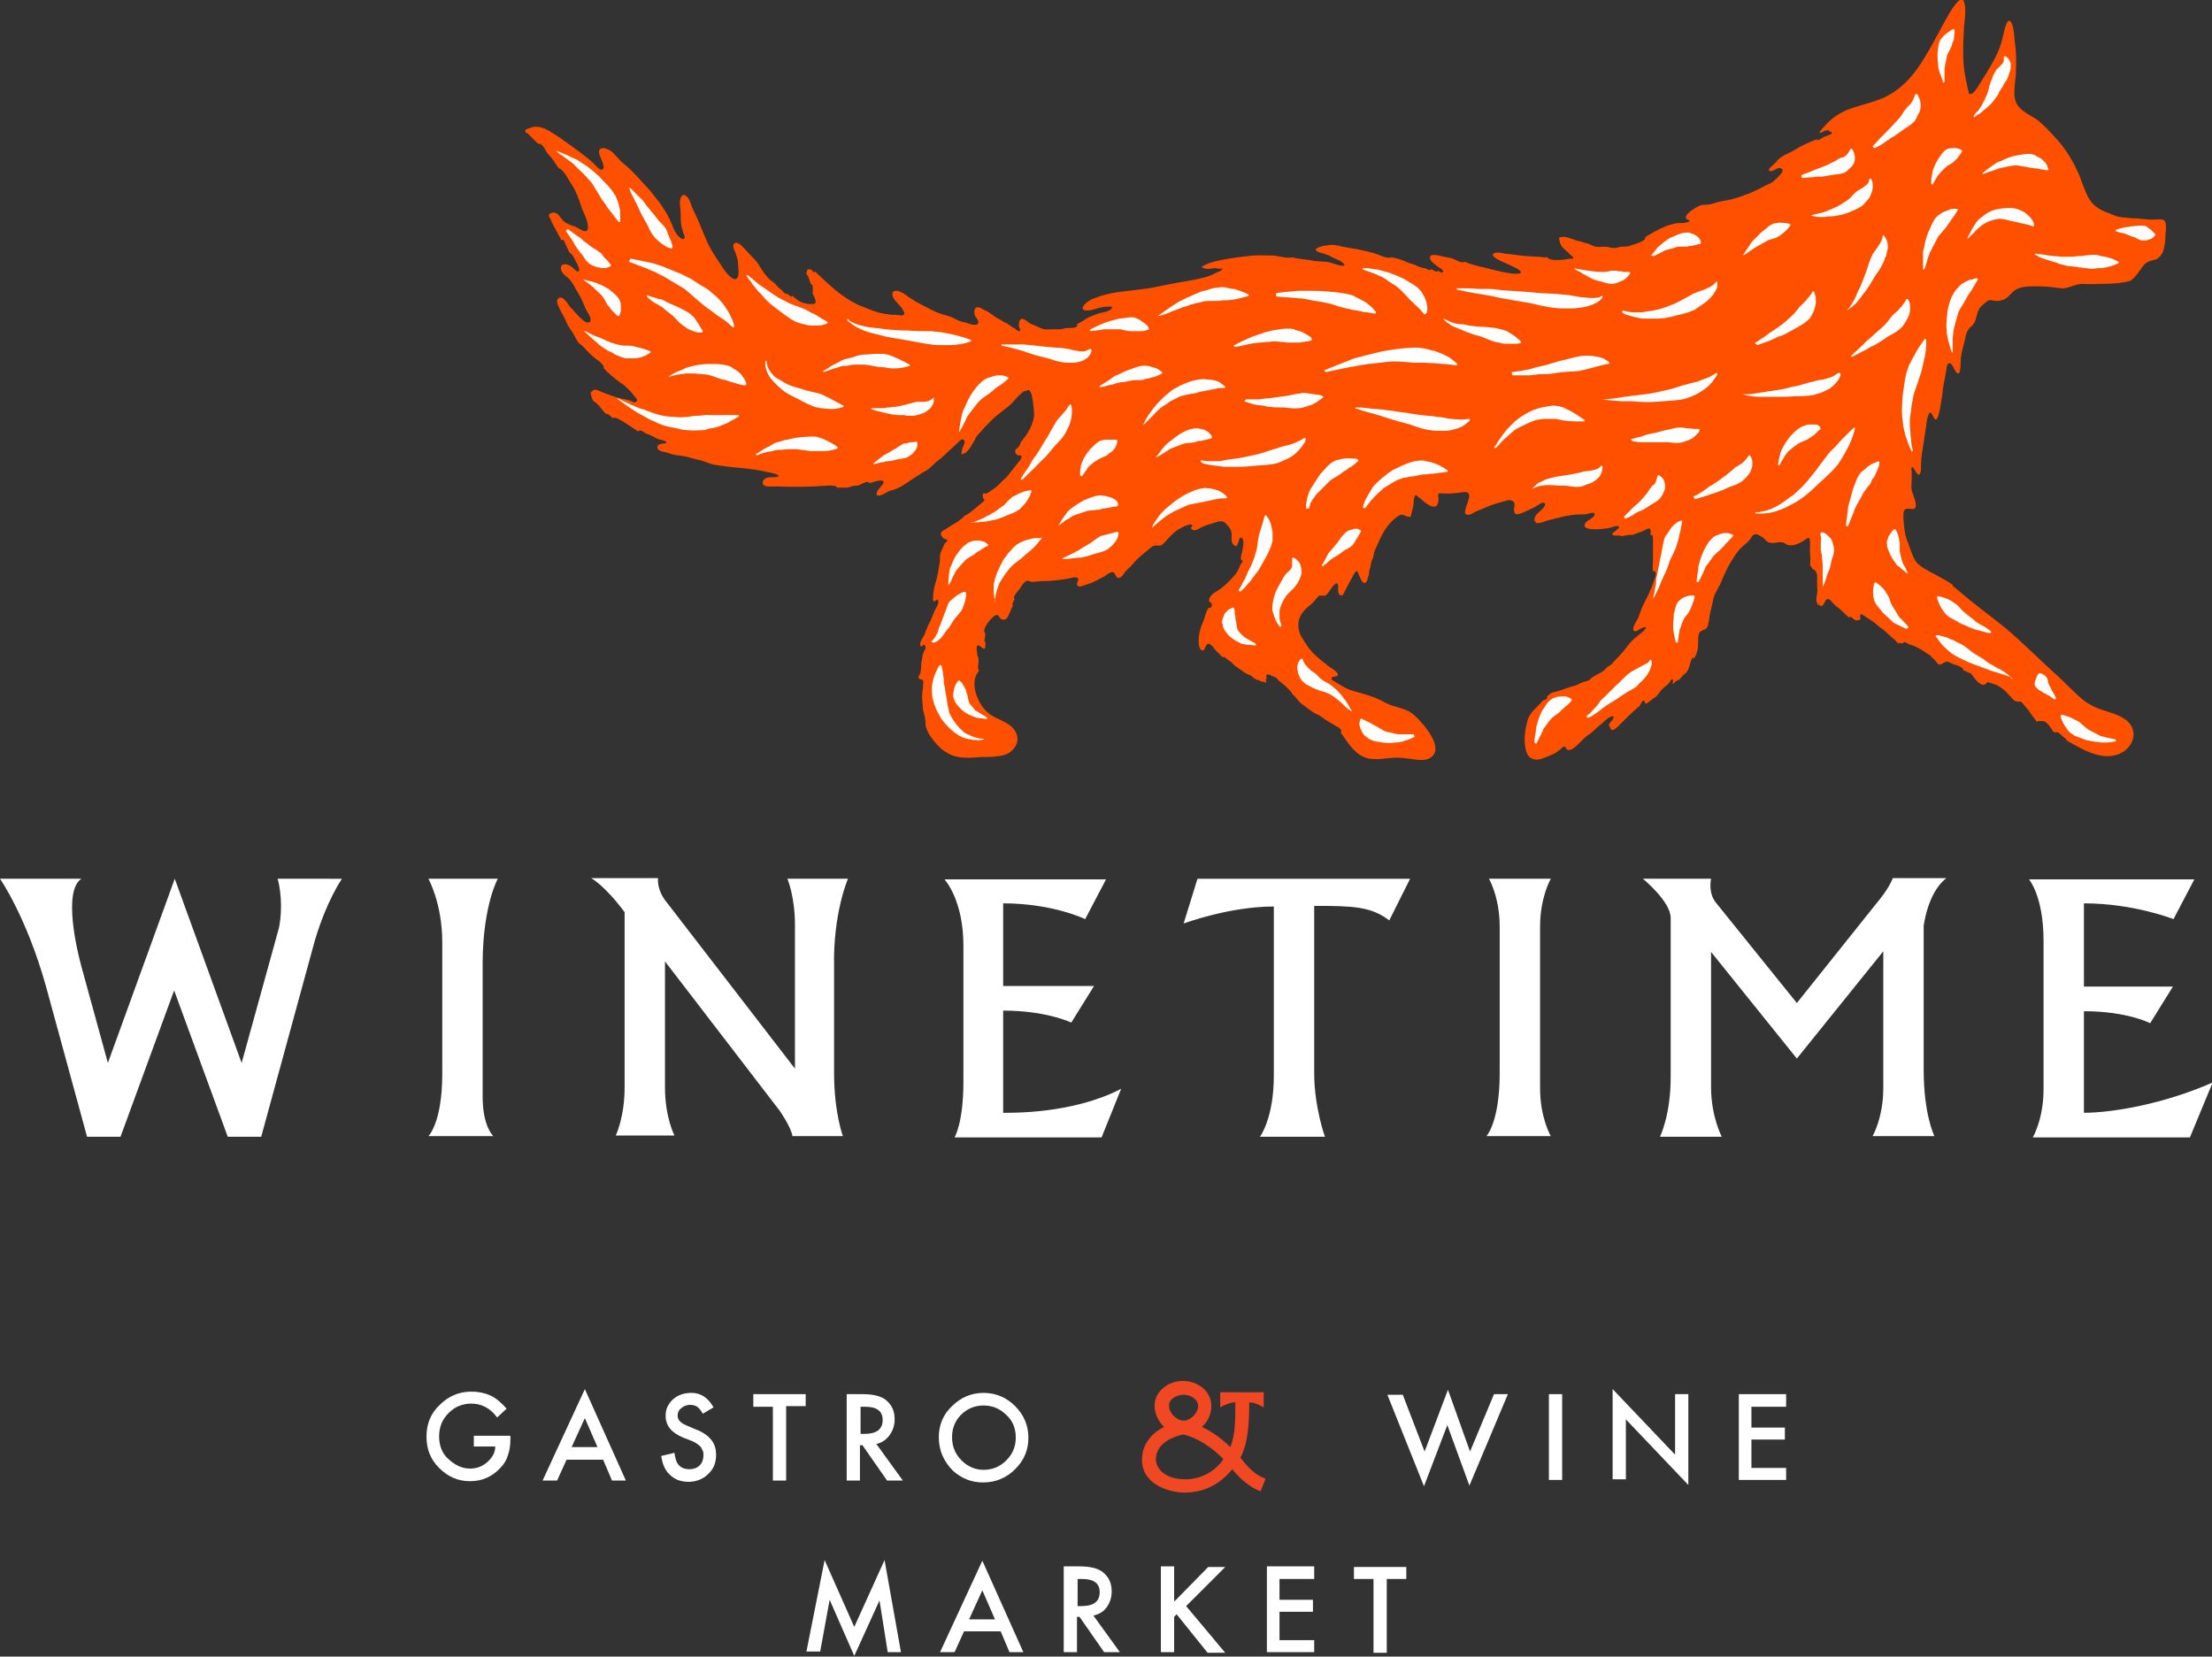 <?xml version="1.0" encoding="UTF-8"?>
<!-- Generator: Adobe Illustrator 17.1.0, SVG Export Plug-In . SVG Version: 6.00 Build 0)  -->
<!DOCTYPE svg PUBLIC "-//W3C//DTD SVG 1.1//EN" "http://www.w3.org/Graphics/SVG/1.1/DTD/svg11.dtd">
<svg version="1.1" id="Layer_1" xmlns="http://www.w3.org/2000/svg" xmlns:xlink="http://www.w3.org/1999/xlink" x="0px" y="0px" viewBox="0 0 350.6 262.6" enable-background="new 0 0 350.6 262.6" xml:space="preserve">
<rect x="0" y="0" width="350.6" height="262.6" fill="#333333" stroke="none"/>
<g>
	<path fill="#FF5000" d="M343.3,36.2c0-0.4,0-0.7-0.1-1c-0.2-0.6-1.1-0.4-1.6-0.4c-1.1,0.1-2.4-0.2-3.5-0.2c-1-0.1-2.2-0.1-3.1-0.5   c-1.1-0.5-1.8-0.6-2.7-1.3c-1.2-0.8-1.7-2.3-2.2-3.6c-0.3-0.7-0.5-1.5-0.9-2.2c-0.7-1.6-1.8-3.3-2.9-4.6c-1-1.1-1.7-1.9-2.8-2.9   c-1.1-1.1-2.8-1.5-3.7-2.8c-0.9-1.3-0.4-3.3-0.3-4.8c0.1-1.9,0.1-3.7-0.2-5.6c0-0.4-0.2-3.1-0.9-3c-0.3,0-0.5,0.9-0.6,1.1   c-0.2,0.8-0.4,1.6-0.6,2.4c-0.5,1.7-1.4,3.2-2.3,4.7c-0.5,0.8-1,1.6-1.5,2.4c-0.2,0.3-0.6,0.9-1,1c-0.1,0-0.2,0-0.3,0   c-0.4-1.7-0.8-3.4-0.9-5.1c-0.1-1.9,0-3.7,0.1-5.6c0.1-1.2,0.4-2.7,0-3.9c-0.3-0.9-0.9-0.1-1.3,0.3c-0.9,1.1-1.5,2.4-2.2,3.6   c-0.8,1.5-1.6,3-2.5,4.5c-1.8,3.1-4,5.8-7.5,7.1c-1.6,0.6-3.4,1-5,1.6c-1.4,0.6-2.7,1.5-3.7,2.7c-0.3,0.3-1.4,1.5,0,0.7   c0.2-0.1,0.9-0.3,0.9,0.1c0.4-0.1,0.5,0.3,0.1,0.4c-0.4,0.2-0.8,0.3-1.2,0.5c-0.1,0.1-0.8,0.6-1,0.3c-1.3,0.5-2.4,1-3.5,1.7   c-1,0.6-2.2,0.9-2.9,1.9c-0.2,0.3-1.3,1-1.1,1.3c0.2,0.4,1.1-0.2,1.3-0.3c0.6-0.2,1.1,0.1,0.7,0.7c-0.4,0.5-0.9,1-1.4,1.4   c-0.5,0.4-1.1,0.5-1.7,0.9c-0.6,0.3-1.2,0.6-1.9,0.9c-1.3,0.5-2.6,1-4,1.2c-0.7,0.1-1.3,0.3-2,0.5c-0.6,0.2-1.1,0.1-1.7,0.2   c-0.5,0.1-3,1.5-2.4,2.2c0.1,0.1,0.5,0.2,0.5,0.3c0,0.2-0.5,0.2-0.6,0.3c-0.7,0.1-1.4,0-2,0.2c-1.3,0.3-2.6,1-3.8,1.7   c-0.2,0.1-0.5,0.3-0.7,0.5c0.4,0.4-1.8,1.1-2.2,1.2c-0.5,0.2-0.9,0.2-1.4,0.2c-0.5,0-0.9,0.3-1.4,0.2c-0.5,0-0.8-0.2-1.3-0.2   c-0.5,0-1,0.1-1.5,0c-0.5-0.1-0.8-0.4-1.3-0.5c-0.5-0.1-0.9-0.3-1.4-0.4c-1-0.2-2.2-1-3.1-0.5c0.1,0.5,0.1,0.8,0.4,1.3   c0.2,0.3,0.6,0.6,0.9,0.9c0.2,0.1,0.3,0.3,0.5,0.5c0.1,0.1,0.3,0.2,0.4,0.3c0.2,0.3-0.2,0.5-0.3,0.2c0,0,0,0.1,0,0.1   c-0.5,0-1,0.2-1.6,0.2c-0.5,0-1.4,0.1-1.9-0.2c-0.1,0-0.2-0.2-0.2-0.2c-0.1-0.1-0.3,0-0.5,0c-0.3,0-0.6-0.1-1-0.1   c-0.6,0-1.3-0.1-1.9-0.1c-1.1-0.1-2.3-0.3-3.4-0.4c-0.4-0.1-1.4-0.3-1.8,0c-0.6,0.6,2.2,1.6,2.6,1.8c0.5,0.3,1.2,0.5,1.6,0.9   c0.5,0.4-0.2,0.5-0.5,0.5c-1.3,0-2.7-0.4-4-0.7c-1.4-0.4-2.9-0.6-4.2-1.2c-0.6,0.3-1.4-0.3-1.9-0.5c-0.7-0.2-1.5-0.3-2.3-0.5   c-0.5-0.1-1.6-0.3-1.3,0.6c0.2,0.5,1,1,1.4,1.3c0.1,0.1,0.8,0.4,0.6,0.7c-0.1,0.3-0.6-0.1-0.8-0.2c-0.1,0.3-0.4,0.1-0.6,0   c-0.1,0-0.3-0.2-0.4-0.2c-0.1,0-0.2,0.1-0.3,0.1c-0.3,0-0.5-0.2-0.7-0.3c-0.2,0-0.4,0-0.6-0.1c-0.5-0.1-0.9-0.4-1.3-0.5   c-0.5-0.1-1.1-0.4-1.6-0.6c-0.5-0.2-1.2-0.4-1.8-0.5c-0.8,0.2-1.6-0.2-2.3-0.5c-0.9-0.3-1.8-0.5-2.7-0.7c-0.9-0.2-1.9-0.3-2.8-0.5   c-0.8-0.2-1.6-0.4-2.5-0.2c-0.3,0-2.3,0.4-1.6,0.9c0.4,0.3,1,0.3,1.4,0.5c0.4,0.1,0.7,0.3,1.1,0.5c0.4,0.2,0.7,0.3,1.1,0.5   c0.2,0.1,0.8,0.5,0.8,0.7c-0.1,0.4-2-0.3-2.3-0.4c-0.9-0.2-1.9-0.1-2.8-0.3c-1-0.2-2.1-0.2-3.1-0.5c-1.2,0.2-2.3-0.3-3.4-0.3   c-1.2,0-2.5-0.1-3.7,0.1c-1.2,0.1-2.4,0.3-3.6,0.5c-1.1,0.2-2.2,0.4-3.2,0.9c-0.4,0.2-0.8,0.3-0.2,0.5c0.5,0.2,1.2,0.1,1.7,0   c0.6,0,0.3,0.1,0.9,0.1c0.2,0,0.5-0.1,0.3,0.1c-0.3,0.4-0.5,0.3-0.9,0.5c-0.7,0.4-1.2,0.6-2,0.8c-1.9,0.5-3.8,0.7-5.7,1.1   c-0.3,0.1-0.7,0.1-1,0.2c-0.9,0.2-1.9,0.4-2.8,0.5c-1.4,0.2-2.7,0.3-4.1,0.5c-1.3,0.2-2.6,0.5-3.8,1c-0.6,0.2-1.2,0.6-1.6,1.1   c-0.3,0.4-0.3,0.7,0.2,0.8c0.7,0.1,1.5-0.2,2.2-0.4c0.7-0.2,1.4-0.2,2.1-0.2c-0.1,0.9-1.9,0.9-2.5,1.2c-0.5,0.2-1.1,0.4-1.6,0.7   c-0.5,0.3-1,0.7-1.6,0.9c0.4,0.1,0.1,0.4-0.2,0.5c-0.4,0.1-0.9,0.1-1.3,0.1c-0.4,0-0.7,0.2-1.1,0.2c-0.5,0-0.9,0-1.4,0   c-0.4,0-0.9,0.1-1.4-0.1c-0.4-0.1-0.8-0.4-1.2-0.5c-0.4-0.2-0.8-0.3-1.1-0.6c-0.3-0.2-0.7-0.6-1.1-0.4c-0.3,0.2-0.3,0.8-0.3,1.1   c0,0.2,0.3,0.5,0.2,0.7c-0.2,0.3-0.7-0.2-0.8-0.3c-0.3-0.2-0.6-0.3-0.8-0.5c-0.2-0.1-0.4-0.3-0.6-0.4c-0.2-0.1-0.4-0.1-0.6-0.3   c-0.4-0.3-0.8-0.4-1.2-0.7c-0.4-0.3-0.8-0.6-1.3-0.9c-0.5-0.1-0.9-0.6-1.4-0.6c-0.7,0-0.6,0.9-0.5,1.3c0.2,0.3,0.9,1.1,0.4,1.4   c-0.5,0.3-1.5-0.2-2-0.3c-0.7-0.1-1.2-0.4-1.8-0.7c-0.6-0.3-1.2-0.4-1.8-0.6c-1.3-0.4-2.4-1.1-3.6-1.7c-0.6-0.3-1.2-0.7-1.8-1.1   c-0.5-0.4-1.1-0.8-1.7-0.9c-0.8-0.1-0.9,0.5-0.6,1.1c0.3,0.6,0.9,1,1.3,1.6c0.2,0.3,0.8,1.1,0.1,1.2c-0.4,0-0.8-0.1-1.1-0.1   c-0.4,0-0.8,0-1.2-0.1c-1.4-0.1-2.7-0.7-4-1.2c-2.6-1-4.7-2.9-6.7-4.8c-0.3-0.3-0.6-0.5-0.8-0.8c-0.1,0.3-0.3,0.1-0.4,0   c-0.1-0.1-0.2-0.3-0.3-0.3c-0.1,0-0.3,0-0.5,0c0,0.1-0.2,0.5-0.2,0.6c0,0.1,0.2,0.4,0.3,0.5c0.1,0.4,0.3,0.8,0.4,1.2   c0.5,0.1,0.3,1.1,0.3,1.5c0.1,0.3,0.7,1.2,0.4,1.6c-0.1,0.1-0.8,0.1-0.9,0.1c-0.4,0-1.1-0.2-1.5-0.4c-0.4-0.2-0.8-0.6-1.2-0.9   c-0.2,0.2-0.3,0.1-0.5-0.1c-0.2-0.2-0.4-0.2-0.7-0.3c-0.3-0.2-0.4-0.5-0.6-0.6c-0.4-0.3-0.7-0.6-1-1c-1.1-0.7-1.7-1.6-2.4-2.7   c-0.3-0.6-0.8-1.1-1.2-1.5c-0.5-0.5-0.9-1-1.4-1.5c-0.3-0.3-1-1-1.4-0.6c-0.4,0.3,0,1.1,0.2,1.5c0.2,0.6,0.4,1.2,0.4,1.9   c0,0.5,0.2,1.5-0.1,2c-0.6,1-2.2-1.3-2.5-1.8c-0.7-1.1-1.5-2.2-2.1-3.4c-0.6-1.3-1.1-2.6-1.7-4c-0.3-0.7-0.6-1.3-0.9-1.9   c-0.2-0.6-0.4-1.4-0.9-1.8c-0.5-0.5-0.9,0-1,0.6c-0.1,0.8,0.1,1.6,0.1,2.3c0,0.6,0,1.2,0.1,1.8c0.1,0.4,0.2,0.7,0.3,1.1   c0.1,0.2,0.3,0.6,0.2,0.8c-0.1,0.5-0.7,0-0.9-0.2c-0.5-0.5-0.8-1.1-1-1.7c-0.5-1.3-1.2-2.5-2-3.6c-0.8-1-1.5-2-2.4-2.9   c-0.9-1-1.8-2-2.8-2.9c-0.5-0.4-1-0.8-1.4-1.3c-0.5-0.5-0.9-1.1-1.6-1.4c-0.4-0.2-1.2-0.4-1.4,0.1c-0.2,0.5,0.3,1.4,0.5,1.9   c0.1,0.3,0.4,1.2-0.1,1.2c-0.5,0-1-0.7-1.3-1c-0.9-0.8-1.9-1.6-2.9-2.3c-1-0.7-2-1.5-3.1-2.2c-1-0.6-2.1-1.4-3.3-1.3   c-0.3,0-0.6,0.1-0.8,0.2c-0.2,0.1-0.6,0.1-0.7,0.3c-0.2,0.3,0.2,0.5,0.4,0.6c0.2,0.2,0.4,0.4,0.6,0.6c0.2,0.2,0.4,0.4,0.6,0.6   c0.1,0.1,0.2,0.2,0.3,0.3c0.1,0.1,0.1,0,0.2,0.1c0.2,0,0.4,0,0.5,0.2c0.2,0.2,0.4,0.4,0.5,0.7c0.3,0.5,0.6,0.9,1,1.3   c0.4,0.5,0.7,1,1.1,1.6c1,0.4,1.5,1.8,2.1,2.6c0.7,1.1,1.1,2.2,1.5,3.4c0.3,1.1,1.1,2.2,1.1,3.4c0,1.4-1.5,0.1-2.1-0.1   c-0.6-0.2-1.2-0.4-1.7-0.8c-0.5-0.4-0.9-1.4-1.6-1.4c-0.3,0-0.7,0.1-0.8,0.4c0,0.2,0.1,0.4,0.2,0.5c0.1,0.2,0.2,0.5,0.3,0.7   c0.5,0.9,1,1.9,1.5,2.8c0.3-0.4,0.5,0.3,0.6,0.5c0.2,0.4,0.4,0.9,0.6,1.3c0.1,0.2,0.2,0.2,0.4,0.4c0.2,0.2,0.3,0.4,0.4,0.6   c0.1,0.2,0.2,0.4,0.3,0.6c0.1,0.1,0.1,0.2,0.2,0.3c0.1,0.3,0.2,0.5,0.3,0.8c0,0.1,0,0.1,0,0.2c-0.1,0.2,0,0.3-0.3,0.2   c-0.2,0-0.3-0.2-0.4-0.3c-0.3-0.2-0.5-0.5-0.8-0.6c-0.5-0.3-1.4-0.4-1.4,0.4c0,0.7,0.7,1.2,1.2,1.6c0.5,0.5,0.8,1,1.1,1.6   c0.4,0.7,0.8,1.3,1.1,2c0.3,0.7,0.5,1.3,0.9,1.9c0.2,0.3,0.7,1.2,0.2,1.5c-0.5,0.2-1.2-0.5-1.5-0.8c-0.5-0.5-1-1.1-1.5-1.6   c-0.4-0.5-1.2-2-1.9-1.4c-0.4,0.3-0.1,1,0.1,1.4c0.3,0.8,0.8,1.4,1.1,2.2c0.3,0.8,0.9,1.5,1.3,2.2c0.2,0.4,0.4,0.8,0.6,1.1   c0.2,0.3,0.6,0.5,0.9,0.8c0.6,0.7,1.3,1.4,2.1,2c0.3,0.2,0.6,0.4,0.8,0.7c0.1,0.1,0.2,0.2,0.3,0.4c0,0,0,0.3,0,0.3   c0.9,0.9,1.7,1.6,2.7,2.3c0.5,0.3,0.9,0.7,1.3,1.1c0.4,0.4,0.8,0.9,1.1,1.3c0.2,0.2,0.3,0.4,0,0.6c-0.2,0.1-0.4,0.1-0.5,0   c0,0,0,0,0,0c-0.5-0.3-1.2-0.4-1.7-0.5c-0.6-0.1-1.1-0.3-1.7-0.5c-0.6-0.2-1.2-0.4-1.8-0.7c-0.3-0.1-0.6-0.3-0.9-0.2   c-0.3,0-0.4,0.4-0.6,0.4c0.1,0.4,0.2,1.1,0.5,1.4c0.1,0.1,0.4,0.2,0.5,0.4c0.2,0.2,0.4,0.3,0.5,0.5c0.3,0.3,0.6,0.9,1,1.1   c0.1,0,0.2,0,0.2,0c0.1,0,0.2,0.2,0.3,0.2c0.2,0.2,0.4,0.4,0.6,0.5c0.3-0.6,3.5,1.9,4,2.1c0.1-0.5,1,0.2,1.2,0.3   c0.5,0.2,1,0.4,1.5,0.7c0.5,0.3,1,0.3,1.5,0.5c0.1,0.1,0.3,0.2,0.2,0.3c-0.1,0.2-0.4,0-0.5,0c0.1,0,0.1,0.1,0.2,0.1   c-0.4,0-1.2,0.1-1.1,0.7c0.1,0.6,1.2,0.6,1.7,0.8c0.6,0.2,1.2,0.4,1.8,0.4c0.7,0.1,1.3,0.2,1.9,0.4c0.6,0.2,1.3,0.3,1.9,0.5   c0.6,0.2,1.2,0.5,1.9,0.6c1.4,0.2,2.8,0.4,4.2,0.5c1.3,0.1,2.6,0.3,3.9,0.6c0.5,0.1,1.1,0.2,1.6,0.4c0.3,0.1,0.5,0.3,0.1,0.4   c-0.6,0.1-1.6-0.1-2.1,0.4c-0.3,0.3-0.3,0.8,0.1,1c0.5,0.2,1.3,0.1,1.9,0.1c2.6,0.1,5.1,0.1,7.7-0.1c0.4,0,0.8-0.1,1.2,0   c0.1,0,0.3,0,0.5,0.1c0,0,0.2,0.2,0.2,0.2c0.5,0,1,0,1.5,0c0.4,0,0.8-0.3,1.3-0.3c0.2,0,0.5,0,0.7-0.1c0.2-0.1,0.4-0.2,0.6-0.3   c0.2-0.1,0.9-0.4,1,0c0.4-0.1,1.9-0.7,2.2-0.3c0.3,0.3-0.8,1.2-0.9,1.5c-0.3,0.6-0.2,0.9,0.5,0.7c0.4-0.1,0.8-0.4,1.2-0.6   c0.4-0.2,0.8-0.2,1.2-0.4c0.9-0.3,1.6-0.9,2.4-1.4c0.8-0.5,1.6-1.1,2.4-1.5c0.7-0.4,1.2-1.1,1.9-1.6c0.7-0.5,1.3-1.2,2-1.8   c0.4-0.3,0.7-0.7,1.1-1c0.2-0.2,0.6-0.7,0.9-0.5c0.4,0.2,0.1,0.7,0,1c-0.2,0.4-0.3,0.8-0.3,1.3c1-0.1,1.5-1.3,2-2.1   c0.2-0.4,0.4-0.8,0.7-1.1c0.3-0.3,0.6-0.6,0.9-1c0.7-0.7,1.4-1.5,2.2-2.1c0.7-0.6,1.5-1.1,2.2-1.8c0.3-0.3,1.9-2.3,2.3-1.9   c0.5-0.7,0.9,0.7,0.9,1c0.2,0.8,0.2,1.6,0.3,2.4c0.1,1.3-0.7,2.8-1.4,3.8c-0.2,0.3-0.5,0.6-0.7,0.9c-0.1,0.3-0.2,0.6-0.4,0.8   c-0.2,0.2-0.5,0.3-0.5,0.6c0,0.3,0.2,0.6,0.5,0.7c0.2,0,0.4-0.1,0.5,0.1c0.1,0.3-0.3,0.8-0.5,1c-0.5,0.6-1,1.3-1.5,1.9   c-0.3,0.4-0.6,0.7-1,1c-0.3,0.3-0.5,0.6-0.9,0.9c-0.3,0.3-0.7,0.5-1.1,0.8c-0.3,0.2-0.5,0.4-0.9,0.3c-0.4-0.1-0.2,0.8-0.1,0.9   c0.1,0.1,0.2,0.2,0.1,0.3c-0.4,0.3-0.7,0.6-1.1,0.9c0,0,0,0.1-0.1,0.1c-0.6,0.5-1.3,1.1-2,1.4c0,0.1,0,0.1-0.1,0.2   c-0.5,0.4-1,0.8-1.6,1.1c-0.5,0.3-0.9,0.6-1.4,0.9c-0.4,0.2-0.7,0.4-0.5,0.9c0.2,0.4,0.5,0.6,0.9,0.6c0.1,0.3,0,0.3-0.2,0.5   c-0.2,0.2-0.3,0.4-0.4,0.7c-0.3,0.6-0.6,1.2-0.5,1.8c0,0.7-0.2,1.4-0.3,2.1c-0.1,0.7-0.3,1.4-0.5,2.1c-0.2,0.7-0.3,1.4-0.3,2.1   c0,0.3-0.1,0.6,0.3,0.5c0.2-0.1,0.2-0.3,0.4-0.2c0.4,0.2-0.2,1.3-0.4,1.6c-0.3,0.6-0.5,1.3-0.8,1.9c-0.2,0.4-0.4,0.7-0.5,1.1   c-0.2,0.3-0.3,0.7-0.4,1c-0.2,0.3-1.1,1.6-0.4,1.8c0.3-0.5,0.6-0.3,0.6,0.2c0,0.3-0.2,0.4-0.3,0.7c-0.1,0.3-0.2,0.5-0.2,0.8   c-0.1,0.5-0.2,1-0.2,1.6c0,0.3-0.1,0.6-0.1,0.9c-0.1,0.2-0.3,0.4-0.3,0.6c0,0.6,0.6,0.2,0.7,0.6c0.1,0.2,0,0.6,0,0.9   c0,0.3,0,0.5-0.1,0.8c0,0.6-0.1,1,0,1.6c0.1,0.5,0,1.1,0.2,1.7c0.2,0.6,0.3,1.3,0.3,1.9c0,0.5,0.3,1,0.5,1.5   c1.1,1.7,2.5,3.3,4.7,3.7c1.2,0.2,2.4,0.1,3.6,0c1.2,0,2.4,0,3.6-0.3c1.8-0.5,2.9-2.5,1.6-4.1c-1.2-1.5-3.3-1.6-4.5-3   c-1.3-1.4-2.4-4.1-1.3-5.9c0.1-0.1,0.2-0.3,0.3-0.4c-0.4-0.3,0-1.3-0.1-1.8c0-0.3-0.2-0.5-0.2-0.8c0-0.3-0.1-0.6-0.1-0.9   c0-0.2,0-0.5,0.3-0.5c0.2,0,0.4,0.3,0.6,0.4c0.7,0.5,0.4-0.6,0.5-0.9c-0.3-0.1-0.1-0.5-0.1-0.7c0.1-0.2,0-0.5,0.1-0.7   c-0.8-0.5,1-2.7,1.7-2.9c0.3-0.1,0.3,0.1,0.5,0.3c0.1,0.2,0.3,0.4,0.5,0.4c0.7,0.2,0.9-0.6,1.2-1.2c0.1-0.2,0.1-0.4,0.2-0.5   c0.1-0.2,0.2-0.3,0.2-0.5c0-0.2,0-0.3,0-0.4c0.1-0.2,0.2-0.4,0.3-0.6c-0.3-0.5,0.4-1.1,0.7-1.5c0.3-0.4,0.7-1.2,1.2-1.4   c0.2-0.1,0.4,0,0.6,0.1c0.3,0.1,0.6,0,0.9,0c0.7-0.1,1.3-0.1,2-0.1c1.1-0.1,2.2-0.2,3.2-0.4c0.3-0.1,1.1-0.3,1.4-0.1   c0.3,0.2-0.1,0.7-0.1,1c0.1,0.6,0.8,0.3,1.1,0.2c0.5-0.2,1.1-0.3,1.6-0.6c0.5-0.2,1.1-0.6,1.6-0.8c0.3-0.2,1-0.8,1.4-0.7   c0.4,0.1,0.4,0.8,0.8,0.9c0.5,0.1,0.9-0.6,1.1-0.9c0.3-0.4,0.7-0.7,1-1c0.7-0.9,1.5-1.6,2.4-2.3c0.4-0.3,0.8-0.8,1.3-0.9   c0.4-0.1,0.8,0.1,1.1-0.1c0.5-0.3,0.8-0.8,1.2-1.2c0.4-0.4,0.8-0.8,1.2-1.1c0.3-0.2,2.3-1.4,2.5-0.8c0,0.1-0.2,0.4-0.3,0.4   c0.6,0.7,1.1,0.2,1.7-0.1c0.6-0.3,1.3-0.5,2-0.7c0.6-0.2,1.3-0.5,1.8,0c0.5,0.5,0.9,0.9,1,1.6c0.1,0.8-0.3,1.8,0.8,2.1   c0.1-0.2,0.2-0.4,0.3-0.7c0.1-0.2,0.1-0.5,0.2-0.6c0.2-0.2,0.4,0,0.5,0.2c0.2,0.6,0,1.3-0.1,1.9c-0.1,0.3-0.3,1-0.2,1.3   c0.1,0.2,0.4,0.1,0.2,0.4c-0.1,0.2-0.3,0.4-0.4,0.7c-0.2,0.5-0.5,1.1-0.9,1.5c-0.8,0.9-1.7,1.8-2.7,2.4c-0.7,0.4-1.1,0.7-1.3,1.5   c0.1,0.1,0.1,0.1,0.1,0.2c0.2,0,0.4,0.4,0.4,0.5c0,0.2-0.3,0.7-0.5,0.4c-0.5,0.7-0.6,1.5-0.9,2.3c-0.4,0.8-0.6,1.6-0.7,2.5   c0,0.5-0.1,1.7,0.5,2c0.6,0.2,0.5-1.3,1.2-1c0.4,0.1,0.7,0.7,1,1c0.4,0.4,0.7,0.7,1.1,1.1c0.2-0.2,0.4,0.1,0.6,0.2   c0.2,0.2,0.4,0.3,0.7,0.5c0.2,0.2,0.4,0.4,0.6,0.6c0.2,0.2,0.5,0.3,0.7,0.5c0.5,0.3,0.9,0.7,1.4,0.9c0.2,0.1,0.4,0.1,0.6,0.3   c0.2,0.2,0.4,0.3,0.7,0.5c0.1,0,0.1,0.1,0.2,0.1c0.1,0,0.1-0.1,0.2,0c0.2,0.1,0.2,0.2,0.4,0.2c0.3,0.1,0.5,0.1,0.8,0.2   c0.1-0.2-0.3-0.5,0.1-0.6c-0.2-0.5-0.1-0.9,0.5-0.6c0.2,0.1,0.4,0.2,0.7,0.3c0.3,0.1,0.4,0.3,0.6,0.5c0.4,0.4,0.9,0.7,1.3,1.1   c0.2,0.2,0.4,0.4,0.6,0.6c0.2,0.2,0.3,0.5,0.4,0.6c0.2,0.2,0.4,0.3,0.5,0.5c0.2,0.2,0.4,0.5,0.6,0.7c0.4,0.4,0.8,0.6,1.3,1   c0.4,0.3,0.9,0.7,1.4,0.9c0.5,0.2,1,0.6,1.4,0.9c0.5,0.3,1,0.6,1.5,0.9c0.3,0.2,1.3,0.6,0.9,1.1c1,1.4,2,3.2,3.7,3.9   c1.7,0.7,3.5,0.1,5.2,0.1c1,0,2,0.2,2.9,0.3c0.9,0.1,2,0.2,2.7-0.5c1.4-1.3-0.4-3.8-1.3-4.9c-0.6-0.7-1.2-1.4-2-2   c-1.2-0.8-2.8-0.9-4.1-1.6c-0.9-0.5-1.8-0.9-2.8-1.2c-0.9-0.3-1.8-0.5-2.7-0.8c-0.9-0.3-1.8-0.9-2.6-1.4c-0.2-0.1-0.6-0.3-0.4-0.6   c0.2-0.2,0.7-0.1,0.9-0.3c0.4-0.5-1.4-1.4-1.7-1.7c-0.7-0.6-1.5-1.2-2.1-1.8c-0.7-0.7-1.2-1.5-1.7-2.3c-0.6-0.9-0.9-2-0.6-3.1   c0.3-1,1.1-1.8,1.9-2.4c0.4-0.3,0.7-0.8,1.1-1.2c0.2-0.2,0.2-0.2,0.5-0.2c0,0,0.1,0.1,0.1,0.1c0.1,0,0.1-0.1,0.1-0.1   c0.1,0,0.2-0.1,0.3,0.1c0.8-0.4,1-1.4,1.7-1.9c0.4-0.3,0.5,0,0.5,0.4c0,0.5-0.1,0.9,0.3,1.4c0.1-0.1,0.3-0.1,0.4,0   c0.6-1.2,1.2-2.3,1.8-3.4c0.3-0.5,0.5-0.7,0.7-0.1c0.1,0.3,0.2,0.5,0.3,0.7c0.1,0.2,0.2,0.5,0.4,0.7c0.8,0.5,0.7-0.9,1-1.2   c-0.1-0.4,0.1-0.8,0.2-1.2c0.1-0.4,0.1-0.8,0.3-1.2c0.2-0.4,0.2-0.7,0.3-1.1c0.1-0.4,0.3-0.8,0.5-1.2c0.7-1.6,1.4-3.1,2.9-4.3   c0.3-0.2,0.7-0.6,1.1-0.5c0.5,0.1,0.7,0.4,1.3,0.3c0.1-0.6,0.3-1.1,0.4-1.7c0.1-0.3,0-1.6,0.4-1.7c0.2,0,0.5,0.4,0.7,0.5   c0.2,0.2,0.5,0.4,0.7,0.6c0.4,0.3,0.9,0.7,1.4,0.7c0.7,0.1,0.8-0.7,0.8-1.2c0-0.5-0.3-1,0.4-0.9c0.6,0,1.2,0.1,1.8,0   c0.7,0,1.4-0.2,2-0.2c0.9,0,0.7,0.8,0.5,1.4c-0.2,0.7-0.5,1.2-0.5,2c0.6,0.5,1.1,0,1.7-0.3c0.6-0.3,1.3-0.5,1.9-0.8   c0.7-0.3,1.4-0.5,2.1-0.7c0.5-0.1,1.3-0.5,1.8-0.2c0.7,0.3,0.1,1.2,0.3,1.7c0.1,0.3,0.2,0.5,0.6,0.4c0.7-0.1,1.5-0.6,2.2-0.9   c0.3-0.1,0.6-0.3,0.9-0.5c0.2-0.1,0.7-0.5,1-0.4c0.7,0.3-0.6,1.3-0.8,1.5c-0.5,0.4-0.7,0.8-0.7,1.4c0.1,0,0.3,0.1,0.2,0.3   c0.7,0.1,1.3-0.2,1.9-0.4c0.7-0.2,1.3-0.3,2-0.5c0.7-0.2,1.5-0.3,2.2-0.4c0.7-0.1,1.3,0,2-0.1c0.3-0.1,1.5-0.5,1.2,0.2   c-0.3,0.6-1.1,0.7-1.4,1.2c-0.9,1.3,2.4,1,3,0.9c0.4,0,0.7-0.1,1.1-0.2c0.3-0.1,0.8-0.3,1.1-0.2c0.5,0.2-0.8,1-1,1.2   c0.2,0.5,0.8,0.2,1.2,0.3c0.5,0.2,1-0.1,1.5-0.1c0.3,0,0.5,0,0.8-0.1c0.3-0.1,0.5-0.2,0.8-0.3c0.5-0.1,0.9-0.4,1.4-0.6   c0.6-0.2,0.4,0.7,0.4,1.1c0.4-0.4,0.4,0.4,0.4,0.6c0,0.6,0,1.2,0,1.7c0,0.6,0,1.1,0,1.7c0,0.5-0.1,1.1,0,1.7c0.2-0.2,0.5,0,0.4,0.3   c0,0,0.1,0,0.1,0c-0.4,1.6-1.1,3.2-1.9,4.7c-0.4,0.7-0.6,1.5-0.9,2.2c-0.2,0.6-1,1.5-0.8,2.1c0.2,0.4,0.7,0,0.9-0.1   c0.3-0.2,0.7-0.4,1.1-0.4c-0.2,0.6-0.6,0.8-1.1,1.2c-0.5,0.4-1.1,0.9-1.6,1.5c-0.4,0.5-0.8,1.1-1.3,1.6c-0.4,0.5-0.9,0.9-1.3,1.4   c-0.2,0.3-0.5,0.4-0.8,0.6c-0.2,0.2-0.4,0.4-0.6,0.6c-0.5,0.4-1.1,0.6-1.7,1c-0.2,0.1-0.4,0.3-0.6,0.5c-0.3,0.2-0.6,0.2-0.9,0.3   c-0.6,0.2-1.1,0.6-1.8,0.7c-0.7,0.2-1.4,0.5-2.1,0.7c-0.3,0.1-0.7,0.2-1.1,0.3c-0.3,0.1-0.5,0.4-0.8,0.6c0.2,0.3-0.3,0.6-0.6,0.6   c-0.9,1.1-2.2,1.9-2.5,3.3c-0.4,1.4-0.6,2.9-0.3,4.4c0.2,0.9,0.5,1.5,1.5,1.7c0.9,0.1,1.7-0.4,2.5-0.7c0.6-0.2,1-0.5,1.5-0.9   c0.2-0.2,0.8-0.8,0.9-0.2c0.7,1.2,2.7-1.6,3.4-2c0.7-0.4,1.3-1.1,1.9-1.6c0.6-0.4,1.1-1.1,1.8-1.4c0.3-0.1,0.6-0.1,0.4,0.3   c-0.2,0.4-0.6,0.6-0.7,1.1c0.3,0.3,0.2,0.8,0.7,0.7c0.5-0.2,0.8-0.6,1.2-1c0.8-0.8,1.6-1.6,2.5-2.4c0.2-0.2,0.5-0.3,0.6-0.6   c0.1-0.2,0.2-0.5,0.4-0.6c0.5-0.2,0.1,0.6,0.6,0.4c0.2-0.1,0.5-0.4,0.7-0.5c0.2-0.2,0.4-0.3,0.7-0.5c0.4-0.3,0.6-0.8,1-1.2   c0.4-0.4,0.9-0.7,1.2-1.1c0.1-0.1,0.2-0.6,0.5-0.5c0.2,0.1,0,0.5,0,0.7c0.3,0,0.3-0.3,0.5-0.4c0.2-0.1,0.4-0.2,0.6-0.3   c0.2-0.2,0.3-0.4,0.5-0.6c0.2-0.2,0.4-0.3,0.6-0.5c0.3-0.4,0.5-1,0.6-1.5c0.1-0.2,0.3-1.2,0.6-0.7c0.3-0.5,0.5-1,0.6-1.6   c0.1-0.7,0-1.3,0.1-2c0.1-0.5,0.2-0.7,0.7-0.9c0.4-0.1,0.7-0.3,0.8-0.8c0.2-0.6,0.2-1.2,0.3-1.7c0.1-0.6,0.3-1.1,0.4-1.7   c0.1-0.5,0.2-1,0.4-1.5c0.3-0.5,0.5-1,0.8-1.5c0.5-1.1,0.9-2.2,1.5-3.2c0.5-0.9,1.2-2,1.9-2.7c0.4-0.4,0.9-0.7,1.3-1.2   c0.2-0.2,0.4-0.8,0.8-0.9c0.4-0.1,1,0.3,1.3,0.5c0.3,0.2,0.6,0.7,1,0.8c0.9,0.3,1.8-0.4,2.6,0.2c0.9,0.6,2.1,0,2.9-0.5   c0.2-0.1,0.8-0.7,0.9-0.3c0.2,0.8,0,1.7,0.1,2.5c0.1,0.6,0,1.2,0,1.8c0.3,0.1,0.2,0.3,0.4,0.5c0.1,0.1,0.2,0.1,0.3,0.1   c0.1,0.1,0.1,0.2,0.2,0.3c0.3,0.5,0.2,1.2,0.2,1.8c0,0.6,0.1,1.3,0,1.8c-0.1,0.3-0.1,0.6-0.1,0.9c0,0.2,0,0.3,0.1,0.4   c0,0.1,0.1,0.2,0.1,0.4c0.2-0.1,0.4,0,0.4,0.2c0.1-0.1,0.2-0.1,0.3,0c0.1-0.2,0.3-0.4,0.4-0.6c0.1-0.2,0.2-0.5,0.4-0.5   c0.4-0.2,0.9,0.6,1.1,0.8c0.4,0.4,0.8,0.6,1.2,1c0.4,0.4,0.8,0.8,1.2,1.1c0.2-0.4,0.7,0.3,0.9,0.4c0.3,0.1,0.6,0,0.9-0.1   c-0.1-0.4-0.2-1.1,0.4-0.7c0.5,0.3,1,0.7,1.5,1c0.5,0.3,0.9,0.8,1.4,1.1c0.5,0.3,0.9,0.8,1.4,1.2c0.2,0.2,0.4,0.4,0.7,0.6   c0.2,0.2,0.4,0.5,0.6,0.6c0.2-0.2,0.3,0,0.5,0c0.2,0,0.3-0.2,0.5-0.2c0.2,0,0.4,0.2,0.6,0.3c0.2,0.1,0.4,0.1,0.6,0.2   c0.8,0.3,1.5,0.7,2.2,1.2c0.2,0.1,0.3,0.2,0.5,0.3c0.2,0.1,0.3,0.3,0.5,0.5c0.1,0.1,0.3,0.2,0.4,0.4c0.2,0.1,0.3,0.4,0.4,0.5   c0.3,0.3,0.6,0.1,0.9-0.1c0.4-0.2,0.6-0.3,1-0.1c0.2,0.1,0.4,0.2,0.6,0.3c0.2,0.1,0.5,0.1,0.7,0.2c0.4,0.2,0.9,0.4,1,0.9   c0.2-0.2,0.4,0.1,0.6,0.2c0.2,0.1,0.4,0,0.5,0.2c0.3,0.3,0.5,0.7,0.8,1c0.5,0.6,1.3,1.2,1.8,0.3c0.5,0.2,1,0.3,1.5,0.5   c0.5,0.3,1,0.6,1.4,1c0.4,0.4,0.7,0.8,1.1,1.2c0.2,0.2,0.4,0.4,0.7,0.4c0.3,0.1,0.4-0.1,0.7,0.1c0.2,0.2,0.4,0.4,0.6,0.7   c0.2,0.2,0.4,0.4,0.6,0.7c0.3,0.5,0.7,1,1,1.4c0.1,0.1,0.2,0.3,0.2,0.3c0.1,0,0.2-0.1,0.3-0.1c0.1,0,0.3,0,0.4,0c0.1,0,0.2,0,0.4,0   c0.5,0.2,0.8,0.6,1.1,1c0.2,0.2,0.3,0.6,0.5,0.7c0.2,0.2,0.4,0,0.7,0.1c0.2,0.1,0.5,0.4,0.7,0.6c0.2,0.2,0.6,0.4,0.7,0.7   c2.6,1.5,6.4,3.8,9.3,1.5c1.2-1,1.7-2.6,0.8-4c-1-1.4-2.8-1.8-4.3-2.3c-1.6-0.5-3-1.3-4.2-2.5c-1.3-1.2-2.5-2.5-3.9-3.7   c-2.5-2.3-4.9-4.7-7.5-6.9c-2.5-2-5-3.8-7.4-5.9c-0.2-0.1-0.3-0.3-0.5-0.4c-0.1-0.1-0.2-0.2-0.3-0.2c0,0-0.1-0.1-0.1-0.1   c0,0,0.1-0.2,0.1-0.1c-0.9-0.7-1.8-1.1-2.8-1.7c-1-0.5-2.2-1.1-3-1.9c-0.7-0.9-1-2.2-1.4-3.2c-0.5-1.2-0.6-2.3-0.7-3.6   c0-0.5-0.1-1.3,0.2-1.6c0.3-0.3,0.9-0.1,1.3-0.1c1.1-0.1-0.1-2.4-0.2-3c-0.1-0.6,0-1.2,0-1.8c0-0.4,0-0.7,0-1.1   c0-0.2-0.1-0.6,0-0.7c0.3-0.4,0.9,1.7,1.3,1c0.3-0.4,0.1-1.3,0.2-1.8c0-0.6,0.1-1.3,0.2-1.9c0.2-1.3,0.4-2.6,0.6-3.9   c0-0.2,0.3-2.6,0.8-2c0.3,0.3,0.6,1.6,1,0.7c0.4-1,0.5-2.2,0.7-3.3c0.1-0.9,0.2-1.8,0.4-2.6c0.1-0.6,0.2-1.1,0.3-1.7   c0-0.2,0.1-1,0.4-1c0.6-0.2,0.9,1.5,1.4,1.6c0.6,0.1,0.4-2.1,0.5-2.5c0.1-0.9,0.4-1.8,0.6-2.7c0.2-0.9,0.3-1.7,1.1-2.3   c0.7-0.6,0.7-1.5,1-2.3c0.3-0.8,0.8-1.1,1.4-1.6c0.6-0.5,1,0,1.8-0.1c1-0.1,1.5-0.5,2.2-1.3c1.1-1.2,3.1-1,4.6-1   c1.1,0,2.2,0.2,3.2,0.3c1.1,0.1,2.2-0.7,3.3-0.7c1.1,0.1,2.2,0,3.3,0c1.2,0,3.2-0.1,4.4-0.5c0,0,0.1-0.1,0.1-0.1   c0.7-0.5,1.2-1.3,1.7-2c0.4-0.6,0.8-0.9,1.5-1.1c0.8-0.2,0.8-0.1,1.4-0.7c0.6-0.7,0.7-1.7,0.8-2.6C343.2,37,343.3,36.6,343.3,36.2z   "/>
	<g>
		<path fill="#FFFFFF" d="M285.5,27.8c0,0,0.2-0.1,0.4-0.2c0.3-0.1,0.6-0.2,1.1-0.4c0.2-0.1,0.4-0.2,0.7-0.3    c0.2-0.1,0.5-0.2,0.8-0.3c0.5-0.2,1.1-0.4,1.6-0.7c0.5-0.2,1-0.5,1.3-0.7c0.2-0.1,0.3-0.2,0.5-0.2c0.2,0,0.3-0.1,0.5-0.2    c0.3-0.2,0.5-0.5,0.7-0.8c0.2-0.3,0.2-0.4,0.2-0.4l0.2,0c0,0,0,0,0.1,0.1c0.1,0.1,0.1,0.2,0.2,0.4c0.1,0.2,0.1,0.4,0.2,0.7    c0,0.3,0,0.6-0.1,0.9c-0.1,0.3-0.3,0.6-0.6,0.9c-0.3,0.2-0.5,0.5-0.8,0.7c-0.6,0.3-1.3,0.3-1.9,0.4c-0.6,0.1-1.2,0.2-1.8,0.3    c-0.3,0-0.6,0-0.8,0c-0.3,0-0.5,0.1-0.8,0.1c-0.5,0-0.9,0.1-1.1,0.1c-0.3,0-0.5,0-0.5,0L285.5,27.8z"/>
	</g>
	<g>
		<path fill="#FFFFFF" d="M308,13.1c0,0-0.1-0.1-0.1-0.4c-0.1-0.2-0.2-0.6-0.4-1c-0.1-0.2-0.1-0.4-0.2-0.7c-0.1-0.2-0.1-0.5-0.1-0.8    c-0.1-0.6-0.1-1.2-0.1-1.8c0.1-0.6,0.1-1.2,0.3-1.7c0.1-0.3,0.2-0.5,0.4-0.7c0.2-0.2,0.3-0.4,0.5-0.5c0.3-0.3,0.7-0.5,0.9-0.7    c0.3-0.1,0.4-0.2,0.4-0.2l0.2,0.1c0,0,0,0.2,0,0.4c0,0.3-0.1,0.6-0.1,1c0,0.2-0.1,0.4-0.2,0.6c-0.1,0.2-0.1,0.4-0.2,0.7    c-0.2,0.4-0.5,0.9-0.7,1.4c-0.1,0.5-0.2,1-0.3,1.5c0,0.2-0.1,0.5-0.1,0.7c0,0.2,0,0.5,0,0.7c0,0.8,0,1.3,0,1.3L308,13.1z"/>
	</g>
	<g>
		<path fill="#FFFFFF" d="M296.8,23.2c0,0,0.5-0.5,1.2-1.3c0.2-0.2,0.4-0.4,0.6-0.6c0.2-0.2,0.4-0.4,0.7-0.7c0.5-0.5,0.9-1,1.4-1.5    c0.5-0.5,0.8-1,1.1-1.5c0.2-0.2,0.3-0.4,0.5-0.6c0.2-0.2,0.3-0.3,0.5-0.5c0.3-0.4,0.5-0.8,0.6-1.1c0.1-0.3,0.2-0.5,0.2-0.5l0.2,0    c0,0,0,0,0.1,0.1c0.1,0.1,0.2,0.2,0.2,0.4c0.2,0.3,0.4,0.9,0.3,1.6c0,0.3-0.1,0.7-0.3,1c-0.2,0.3-0.3,0.7-0.5,1    c-0.4,0.6-1.1,1-1.7,1.4c-0.6,0.4-1.1,0.8-1.7,1.2c-0.3,0.2-0.6,0.3-0.8,0.5c-0.3,0.2-0.5,0.3-0.7,0.5c-0.9,0.6-1.6,0.9-1.6,0.9    L296.8,23.2z"/>
	</g>
	<g>
		<path fill="#FFFFFF" d="M287.1,34.1c0,0,0.2,0,0.5-0.1c0.3-0.1,0.8-0.2,1.3-0.3c0.3-0.1,0.5-0.2,0.8-0.3c0.1-0.1,0.3-0.1,0.4-0.2    c0.2,0,0.3-0.1,0.5-0.2c0.6-0.2,1.2-0.6,1.8-1c0.6-0.3,1-0.8,1.4-1.2c0.1-0.1,0.2-0.2,0.3-0.3c0.1-0.1,0.2-0.2,0.4-0.3    c0.2-0.1,0.5-0.3,0.7-0.4c0.4-0.3,0.7-0.5,0.9-0.8c0.2-0.3,0.1-0.6,0.2-0.6l0.2-0.1c0,0,0.1,0,0.1,0.2c0.1,0.1,0.2,0.3,0.2,0.6    c0.1,0.5,0,1.2-0.3,1.8c-0.1,0.3-0.3,0.6-0.5,0.8c-0.2,0.2-0.4,0.5-0.7,0.8c-0.6,0.5-1.4,0.8-2.1,1.1c-0.7,0.3-1.4,0.5-2.2,0.6    c-0.4,0.1-0.7,0.1-1,0.1c-0.3,0-0.7,0.1-1,0.1c-0.6,0-1.1,0-1.4-0.1c-0.3-0.1-0.5-0.1-0.5-0.1L287.1,34.1z"/>
	</g>
	<g>
		<path fill="#FFFFFF" d="M309.4,55.9c0,0-0.1-0.2-0.2-0.5c-0.1-0.3-0.2-0.8-0.4-1.4c-0.1-0.3-0.1-0.6-0.2-1c-0.1-0.4,0-0.7-0.1-1.2    c0-0.8,0.1-1.7,0.2-2.6c0.2-0.9,0.4-1.8,0.9-2.6c0.1-0.2,0.2-0.4,0.4-0.6c0.1-0.2,0.3-0.3,0.4-0.5c0.2-0.1,0.3-0.3,0.4-0.4    c0.2-0.1,0.3-0.2,0.5-0.3c0.3-0.2,0.6-0.3,0.8-0.4c0.1,0,0.2-0.1,0.4-0.1c0.1,0,0.2,0,0.3-0.1c0.4-0.1,0.6-0.1,0.6-0.1l0.1,0.2    c0,0-0.1,0.2-0.3,0.5c-0.2,0.3-0.4,0.7-0.7,1.2c-0.2,0.2-0.3,0.5-0.5,0.7c-0.2,0.3-0.3,0.6-0.5,0.9c-0.3,0.6-0.8,1.2-1.1,1.9    c-0.2,0.7-0.4,1.4-0.6,2.2c-0.1,0.4-0.2,0.7-0.2,1c0,0.3-0.1,0.7-0.1,1c0,0.6,0,1.1,0,1.5c0,0.4,0,0.6,0,0.6L309.4,55.9z"/>
	</g>
	<g>
		<path fill="#FFFFFF" d="M303,71.6c0,0-0.1-0.2-0.3-0.7c-0.2-0.4-0.4-1.1-0.7-1.9c-0.1-0.4-0.2-0.9-0.3-1.3c-0.1-0.5-0.1-1-0.2-1.6    c-0.1-1.1,0-2.4,0.1-3.6c0.2-1.2,0.3-2.4,0.6-3.5c0.2-0.5,0.3-1.1,0.6-1.5c0.2-0.5,0.5-0.9,0.7-1.3c0.4-0.8,0.8-1.4,1.1-1.8    c0.3-0.4,0.5-0.7,0.5-0.7l0.2,0.1c0,0,0,0.1,0,0.2c0,0.2,0,0.4,0,0.7c0,0.6-0.1,1.3-0.3,2.2c-0.1,0.4-0.2,0.9-0.3,1.3    c-0.1,0.5-0.2,0.9-0.4,1.4c-0.3,1-0.7,2-1,3c-0.1,0.5-0.2,1.1-0.3,1.6c0,0.3-0.1,0.5-0.1,0.8c0,0.3-0.1,0.5-0.1,0.8    c-0.1,0.5-0.1,1-0.1,1.5c0,0.5,0.1,0.9,0.1,1.4c0,0.4,0.1,0.8,0.1,1.1c0,0.3,0.1,0.6,0.1,0.9c0.1,0.5,0.2,0.7,0.2,0.7L303,71.6z"/>
	</g>
	<g>
		<path fill="#FFFFFF" d="M293.4,56.4c0,0,0.6-0.5,1.5-1.4c0.2-0.2,0.5-0.4,0.7-0.7c0.2-0.2,0.6-0.5,0.8-0.7    c0.6-0.5,1.2-1.1,1.8-1.6c0.6-0.5,1.1-1.1,1.5-1.7c0.2-0.2,0.4-0.5,0.7-0.7c0.2-0.2,0.5-0.4,0.6-0.6c0.4-0.4,0.7-0.8,0.9-1.1    c0.1-0.2,0.2-0.3,0.2-0.4c0.1-0.1,0.1-0.1,0.1-0.1l0.2,0c0,0,0,0.1,0.1,0.2c0.1,0.1,0.1,0.3,0.2,0.5c0.1,0.4,0.1,1.1-0.1,1.8    c-0.1,0.3-0.3,0.7-0.5,1c-0.2,0.3-0.4,0.7-0.7,1c-0.6,0.6-1.3,1-2.1,1.4c-0.7,0.5-1.3,0.9-2,1.3c-0.3,0.2-0.7,0.3-1,0.5    c-0.3,0.2-0.6,0.4-0.9,0.5c-1.1,0.6-1.9,1-1.9,1L293.4,56.4z"/>
	</g>
	<g>
		<path fill="#FFFFFF" d="M292.7,49.3c0,0,0.1-0.2,0.4-0.5c0.1-0.2,0.2-0.3,0.4-0.6c0.1-0.2,0.3-0.5,0.4-0.7    c0.2-0.3,0.3-0.6,0.4-0.9c0.1-0.3,0.3-0.6,0.5-1c0.3-0.7,0.6-1.5,0.9-2.3c0.3-0.8,0.5-1.6,0.8-2.3c0.2-0.4,0.3-0.7,0.5-1    c0.1-0.1,0.2-0.3,0.3-0.4c0.1-0.1,0.2-0.3,0.3-0.4c0.3-0.5,0.6-0.9,0.7-1.3c0.1-0.2,0.1-0.3,0.1-0.4c0-0.1,0-0.2,0-0.2l0.2,0    c0,0,0,0.1,0.1,0.2c0.1,0.1,0.2,0.3,0.3,0.5c0.1,0.2,0.2,0.5,0.2,0.8c0,0.2,0,0.3,0,0.5c0,0.2,0,0.3-0.1,0.5    c0,0.2-0.1,0.3-0.1,0.5c0,0.2-0.1,0.4-0.2,0.5c-0.1,0.3-0.2,0.7-0.4,1c-0.3,0.7-0.8,1.4-1.3,2.1c-0.4,0.7-0.8,1.4-1.3,2.1    c-0.2,0.3-0.5,0.6-0.7,0.9c-0.1,0.2-0.2,0.3-0.3,0.4c-0.1,0.1-0.2,0.3-0.3,0.4c-0.4,0.5-0.9,0.9-1.2,1.1c-0.3,0.2-0.5,0.4-0.5,0.4    L292.7,49.3z"/>
	</g>
	<g>
		<path fill="#FFFFFF" d="M304.8,42.8c0,0,0-0.7,0-1.8c0-0.3,0-0.6,0-0.9c0-0.3,0.1-0.6,0.2-1c0.1-0.7,0.3-1.4,0.6-2.2    c0.3-0.7,0.6-1.4,1-2.1c0.2-0.3,0.5-0.6,0.8-0.8c0.3-0.2,0.6-0.4,0.9-0.5c0.3-0.1,0.5-0.2,0.8-0.3c0.2-0.1,0.4-0.1,0.6-0.1    c0.3,0,0.5,0,0.5,0l0.1,0.2c0,0-0.1,0.2-0.3,0.5c-0.2,0.3-0.4,0.6-0.7,1c-0.1,0.2-0.3,0.4-0.4,0.6c-0.2,0.2-0.3,0.5-0.5,0.7    c-0.4,0.5-0.8,0.9-1.2,1.4c-0.3,0.6-0.6,1.2-0.9,1.7c-0.1,0.3-0.3,0.6-0.4,0.8c-0.1,0.3-0.2,0.6-0.3,0.8c-0.3,1-0.5,1.7-0.5,1.7    L304.8,42.8z"/>
	</g>
	<g>
		<path fill="#FFFFFF" d="M278.2,81.2c0,0,0.1,0,0.3,0c0.2,0,0.4,0,0.7-0.1c0.6-0.1,1.4-0.3,2.3-0.8c0.4-0.2,0.9-0.5,1.3-0.8    c0.4-0.3,0.9-0.7,1.4-1c0.9-0.8,1.9-1.7,2.7-2.8c0.9-1,1.6-2.1,2.4-3.1c0.4-0.5,0.7-1,1.2-1.4c0.4-0.4,0.8-0.8,1.1-1.2    c0.7-0.7,1.3-1.3,1.7-1.7c0.4-0.4,0.7-0.6,0.7-0.6L294,68c0,0-0.1,0.4-0.3,1c-0.2,0.6-0.5,1.4-1,2.3c-0.2,0.4-0.5,0.9-0.8,1.4    c-0.3,0.5-0.6,1-1,1.4c-0.8,0.9-1.8,1.8-2.8,2.7c-0.9,0.9-1.9,1.8-3,2.5c-0.5,0.4-1.1,0.6-1.6,0.9c-0.5,0.3-1.1,0.5-1.6,0.7    c-1,0.4-2,0.5-2.6,0.5c-0.2,0-0.3,0-0.4,0c-0.1,0-0.2,0-0.3,0c-0.2,0-0.3,0-0.3,0L278.2,81.2z"/>
	</g>
	<g>
		<path fill="#FFFFFF" d="M276.2,62.5c0,0,0.1,0,0.2,0c0.1,0,0.3,0,0.5,0c0.5,0,1.1-0.1,1.8-0.2c0.4-0.1,0.8-0.1,1.2-0.2    c0.4-0.1,0.9-0.1,1.3-0.2c0.9-0.1,1.9-0.3,2.9-0.6c1-0.1,1.9-0.5,2.8-0.7c0.4-0.1,0.8-0.2,1.2-0.3c0.4-0.1,0.8-0.1,1.1-0.2    c0.7-0.2,1.2-0.3,1.6-0.6c0.1-0.1,0.2-0.1,0.3-0.2c0.1-0.1,0.1-0.1,0.2-0.1c0.1-0.1,0.2-0.1,0.2-0.1l0.2,0.1c0,0,0,0.1,0,0.2    c0,0.2-0.1,0.4-0.2,0.6c-0.3,0.5-0.8,1.1-1.5,1.6c-0.4,0.2-0.8,0.4-1.2,0.6c-0.4,0.1-0.9,0.3-1.3,0.4c-0.9,0.2-2,0.2-3,0.2    c-1,0.1-2,0.1-2.9,0.1c-0.5,0-0.9,0-1.4,0c-0.4,0-0.9,0-1.3,0c-0.8,0-1.4-0.1-1.9-0.2c-0.5-0.1-0.8-0.2-0.8-0.2L276.2,62.5z"/>
	</g>
	<g>
		<path fill="#FFFFFF" d="M292.6,83.4c0,0,0-0.7,0.2-1.8c0-0.3,0.1-0.6,0.1-0.9c0-0.3,0.1-0.6,0.2-1c0.2-0.7,0.4-1.4,0.6-2.2    c0.3-0.7,0.5-1.5,0.9-2.1c0.2-0.3,0.4-0.6,0.7-0.8c0.3-0.2,0.5-0.4,0.7-0.6c0.5-0.4,1-0.6,1.3-0.7c0.3-0.1,0.5-0.2,0.5-0.2    l0.1,0.2c0,0,0,0.2-0.1,0.6c-0.1,0.3-0.3,0.8-0.5,1.2c-0.1,0.2-0.2,0.5-0.4,0.7c-0.2,0.2-0.3,0.5-0.4,0.8c-0.4,0.5-0.8,1-1.2,1.6    c-0.3,0.6-0.6,1.2-1,1.8c-0.1,0.3-0.3,0.6-0.4,0.9c-0.1,0.3-0.2,0.6-0.3,0.8c-0.4,1-0.7,1.7-0.7,1.7L292.6,83.4z"/>
	</g>
	<g>
		<path fill="#FFFFFF" d="M302.3,90.9c0,0-0.4-0.3-1-0.8c-0.1-0.1-0.3-0.3-0.5-0.4c-0.2-0.1-0.3-0.4-0.4-0.5    c-0.3-0.4-0.6-0.8-0.8-1.3c-0.2-0.5-0.5-1-0.5-1.5c0-0.3-0.1-0.5,0-0.7c0.1-0.2,0.2-0.5,0.2-0.6c0.2-0.4,0.5-0.7,0.6-0.9    c0.2-0.2,0.3-0.3,0.3-0.3l0.2,0c0,0,0.1,0.1,0.2,0.3c0.1,0.2,0.2,0.5,0.3,0.8c0,0.2,0.1,0.3,0.1,0.5c0,0.2,0.1,0.4,0.1,0.6    c0,0.4,0,0.8,0,1.3c0.1,0.4,0.2,0.8,0.3,1.3c0.1,0.2,0.1,0.4,0.2,0.6c0.1,0.2,0.2,0.4,0.3,0.5c0.3,0.6,0.5,1.1,0.5,1.1L302.3,90.9    z"/>
	</g>
	<g>
		<path fill="#FFFFFF" d="M288.9,93.1c0,0,0-0.2,0-0.4c0-0.3,0-0.6,0-1.1c0-0.2,0-0.4,0-0.7c0-0.2,0-0.5,0-0.7c0-0.5,0-1.1-0.1-1.6    c0-0.5-0.1-1-0.2-1.4c0-0.1,0-0.2,0-0.3c0-0.1,0-0.2,0-0.3c0-0.1,0-0.2,0-0.3c0-0.1,0-0.2,0-0.3c0-0.4,0.1-0.8,0-1    c0-0.1-0.1-0.3-0.1-0.3c0,0,0,0,0,0l0.1-0.2c0,0,0-0.1,0.1-0.1c0.1,0,0.1,0,0.2,0c0.1,0,0.2,0.1,0.3,0.1c0.2,0.1,0.3,0.2,0.5,0.4    c0.1,0.1,0.3,0.3,0.5,0.5c0.1,0.2,0.3,0.5,0.3,0.8c0.1,0.3,0.2,0.6,0.2,0.9c0,0.6-0.2,1.2-0.4,1.7c-0.1,0.6-0.2,1.1-0.4,1.6    c-0.1,0.2-0.2,0.5-0.3,0.7c-0.1,0.2-0.1,0.5-0.2,0.7c-0.1,0.4-0.3,0.8-0.4,1c-0.1,0.2-0.2,0.4-0.2,0.4L288.9,93.1z"/>
	</g>
	<g>
		<path fill="#FFFFFF" d="M302.2,99.7c0,0-0.5-0.2-1.3-0.6c-0.2-0.1-0.4-0.2-0.6-0.3c-0.2-0.1-0.4-0.3-0.6-0.5    c-0.4-0.4-0.9-0.8-1.3-1.2c-0.3-0.5-0.8-0.9-1.1-1.4c-0.1-0.3-0.3-0.5-0.3-0.8c-0.1-0.3-0.1-0.5-0.1-0.8c-0.1-0.9,0.2-1.7,0.2-1.7    l0.2-0.1c0,0,0.6,0.4,1.2,1c0.1,0.2,0.3,0.3,0.4,0.6c0.1,0.2,0.3,0.4,0.4,0.6c0.2,0.4,0.3,1,0.6,1.5c0.3,0.5,0.6,0.9,0.8,1.3    c0.1,0.2,0.2,0.4,0.4,0.6c0.2,0.2,0.3,0.3,0.5,0.5c0.6,0.6,0.9,1,0.9,1L302.2,99.7z"/>
	</g>
	<g>
		<path fill="#FFFFFF" d="M319,107.6c0,0-0.1-0.1-0.2-0.2c-0.1,0-0.1-0.1-0.2-0.1c-0.1,0-0.2-0.1-0.3-0.1c-0.4-0.2-0.9-0.3-1.5-0.5    c-0.3-0.1-0.6-0.2-1-0.3c-0.3-0.1-0.7-0.3-1.1-0.4c-0.8-0.3-1.6-0.6-2.4-0.9c-0.8-0.4-1.6-0.7-2.3-1.1c-0.3-0.2-0.7-0.4-1-0.7    c-0.3-0.2-0.5-0.5-0.8-0.7c-0.5-0.5-0.8-0.9-1-1.2c-0.1-0.2-0.2-0.3-0.3-0.4c-0.1-0.1-0.1-0.1-0.1-0.1l0.1-0.2c0,0,0.1,0,0.2,0    c0.1,0,0.3,0,0.5,0.1c0.4,0.1,1,0.2,1.5,0.5c0.3,0.1,0.6,0.2,0.9,0.4c0.3,0.2,0.7,0.3,1,0.5c0.7,0.4,1.3,1,1.9,1.4    c0.7,0.4,1.4,0.8,2,1.3c0.3,0.2,0.6,0.4,1,0.6c0.3,0.2,0.6,0.4,0.9,0.5c0.6,0.3,1,0.6,1.4,0.9c0.2,0.1,0.3,0.3,0.4,0.4    c0,0,0.1,0.1,0.1,0.1c0,0,0.1,0.1,0.1,0.1c0,0.1,0.1,0.1,0.1,0.1C319.2,107.4,319,107.6,319,107.6z"/>
	</g>
	<g>
		<path fill="#FFFFFF" d="M315.5,100.4c0,0-0.6-0.1-1.6-0.4c-0.2-0.1-0.5-0.1-0.8-0.2c-0.3-0.1-0.5-0.2-0.8-0.3    c-0.6-0.3-1.2-0.5-1.8-0.8c-0.5-0.4-1.2-0.6-1.7-1c-0.2-0.2-0.5-0.4-0.6-0.6c-0.2-0.2-0.3-0.5-0.5-0.7c-0.5-0.9-0.7-1.7-0.7-1.7    l0.1-0.2c0,0,0.8,0.1,1.7,0.5c0.2,0.1,0.4,0.2,0.7,0.4c0.2,0.2,0.5,0.3,0.7,0.5c0.4,0.4,0.8,0.9,1.3,1.3c0.5,0.4,1,0.8,1.4,1.1    c0.2,0.2,0.4,0.4,0.7,0.5c0.2,0.2,0.4,0.3,0.7,0.4c0.8,0.5,1.3,0.9,1.3,0.9L315.5,100.4z"/>
	</g>
	<g>
		<path fill="#FFFFFF" d="M325.6,110.9c0,0-0.1-0.1-0.2-0.2c-0.2-0.1-0.3-0.2-0.6-0.4c-0.1-0.1-0.3-0.1-0.4-0.2    c-0.1-0.1-0.2-0.2-0.4-0.2c-0.2-0.2-0.5-0.3-0.8-0.5c-0.2-0.2-0.5-0.4-0.6-0.6c-0.1-0.1-0.1-0.2-0.1-0.4c0-0.2,0-0.3,0.1-0.5    c0.1-0.6,0.5-1.1,0.5-1.1l0.2-0.1c0,0,0.1,0,0.3,0.1c0.2,0.1,0.3,0.1,0.5,0.3c0.1,0.1,0.2,0.1,0.2,0.2c0.1,0.1,0.2,0.2,0.2,0.3    c0.1,0.2,0.1,0.6,0.2,0.8c0.1,0.3,0.3,0.5,0.4,0.8c0.1,0.1,0.1,0.3,0.2,0.4c0.1,0.1,0.1,0.2,0.2,0.3c0.1,0.2,0.2,0.4,0.3,0.6    c0.1,0.1,0.1,0.2,0.1,0.2L325.6,110.9z"/>
	</g>
	<g>
		<path fill="#FFFFFF" d="M335.4,117.5c0,0-0.2,0-0.4,0.1c-0.3,0-0.7,0.1-1.1,0.1c-0.2,0-0.5,0-0.8,0c-0.3,0-0.6-0.1-0.9-0.1    c-0.6-0.1-1.3-0.2-1.9-0.4c-0.6-0.3-1.3-0.4-1.8-0.8c-0.3-0.2-0.5-0.3-0.7-0.6c-0.2-0.2-0.3-0.5-0.5-0.7c-0.6-0.9-0.7-1.6-0.7-1.6    l0.1-0.2c0,0,0.2,0,0.5,0.1c0.3,0.1,0.7,0.2,1.1,0.4c0.2,0.1,0.4,0.2,0.6,0.3c0.2,0.1,0.5,0.2,0.7,0.4c0.4,0.3,0.8,0.7,1.3,1.1    c0.5,0.3,1,0.5,1.5,0.8c0.3,0.1,0.5,0.3,0.7,0.3c0.2,0.1,0.5,0.1,0.7,0.2c0.9,0.2,1.5,0.3,1.5,0.3L335.4,117.5z"/>
	</g>
	<g>
		<path fill="#FFFFFF" d="M276.3,40.4c0,0,0.3-0.5,0.8-1.2c0.1-0.2,0.3-0.4,0.4-0.6c0.1-0.2,0.3-0.4,0.5-0.6    c0.4-0.4,0.8-0.8,1.2-1.2c0.5-0.3,0.9-0.8,1.4-1.1c0.2-0.1,0.5-0.3,0.7-0.3c0.3,0,0.5-0.1,0.8-0.1c0.9,0,1.6,0.2,1.6,0.2l0.1,0.2    c0,0-0.4,0.6-1,1.1c-0.2,0.1-0.3,0.3-0.5,0.4c-0.2,0.1-0.4,0.3-0.6,0.4c-0.4,0.2-1,0.3-1.5,0.5c-0.5,0.3-0.9,0.5-1.4,0.8    c-0.2,0.1-0.4,0.2-0.7,0.4c-0.2,0.1-0.4,0.3-0.6,0.4c-0.7,0.5-1.2,0.8-1.2,0.8L276.3,40.4z"/>
	</g>
	<g>
		<path fill="#FFFFFF" d="M281.8,73.7c0,0,0-0.2,0.1-0.4c0-0.3,0.1-0.7,0.2-1.1c0.1-0.2,0.1-0.5,0.2-0.7c0.1-0.3,0.3-0.5,0.4-0.8    c0.2-0.3,0.3-0.5,0.5-0.8c0.2-0.3,0.4-0.5,0.6-0.8c0.2-0.2,0.5-0.5,0.7-0.7c0.2-0.2,0.5-0.4,0.8-0.6c0.3-0.2,0.6-0.3,0.9-0.4    c0.1,0,0.3-0.1,0.4-0.1c0.1,0,0.2,0,0.4,0c0.3,0,0.5,0,0.8,0c0.1,0,0.2,0,0.3,0.1c0.1,0,0.2,0.1,0.2,0.1c0.1,0.1,0.2,0.2,0.2,0.3    c0,0.1,0.1,0.1,0.1,0.1l-0.1,0.2c0,0-0.2,0-0.3,0.2c-0.1,0.1-0.1,0.1-0.2,0.2c-0.1,0.1-0.2,0.2-0.4,0.4c-0.1,0.1-0.2,0.1-0.3,0.2    c-0.1,0.1-0.2,0.1-0.3,0.2c-0.2,0.1-0.4,0.3-0.6,0.4c-0.2,0.1-0.5,0.2-0.7,0.3c-0.3,0.1-0.5,0.2-0.8,0.4c-0.2,0.2-0.4,0.3-0.7,0.5    c-0.2,0.2-0.4,0.4-0.6,0.5c-0.2,0.2-0.4,0.4-0.5,0.6c-0.2,0.2-0.3,0.4-0.4,0.6c-0.1,0.2-0.2,0.3-0.3,0.5c-0.1,0.2-0.2,0.3-0.2,0.4    c-0.1,0.2-0.2,0.3-0.2,0.3L281.8,73.7z"/>
	</g>
	<g>
		<path fill="#FFFFFF" d="M278.1,54.4c0,0,0.2-0.1,0.5-0.3c0.3-0.2,0.7-0.5,1.2-0.8c0.2-0.2,0.5-0.4,0.8-0.6    c0.3-0.2,0.6-0.4,0.9-0.6c0.6-0.4,1.3-0.9,1.8-1.4c0.6-0.5,1.1-1,1.5-1.5c0.1-0.1,0.2-0.2,0.3-0.4c0-0.1,0.1-0.1,0.2-0.2    c0-0.1,0.1-0.1,0.2-0.2c0.1-0.1,0.2-0.2,0.3-0.3c0.1-0.1,0.2-0.2,0.3-0.3c0.2-0.2,0.3-0.4,0.5-0.6c0.2-0.2,0.3-0.4,0.4-0.5    c0.2-0.3,0.3-0.5,0.3-0.5l0.2,0c0,0,0.1,0.2,0.2,0.6c0.1,0.2,0.1,0.5,0.1,0.8c0,0.1,0,0.3,0,0.5c0,0.2-0.1,0.3-0.1,0.5    c-0.1,0.4-0.2,0.7-0.4,1.1c-0.1,0.2-0.2,0.3-0.3,0.5c-0.1,0.2-0.2,0.4-0.4,0.5c-0.6,0.6-1.4,1-2.1,1.4c-0.7,0.4-1.4,0.8-2.1,1.1    c-0.4,0.1-0.7,0.2-1,0.4c-0.3,0.1-0.6,0.3-0.9,0.4c-0.6,0.2-1.1,0.4-1.4,0.5c-0.3,0.1-0.5,0.2-0.5,0.2L278.1,54.4z"/>
	</g>
	<g>
		<path fill="#FFFFFF" d="M261.7,40.5c0,0,0.4-0.5,0.9-1.1c0.1-0.2,0.3-0.3,0.5-0.5c0.2-0.2,0.4-0.3,0.6-0.5    c0.4-0.3,0.9-0.7,1.5-0.9c0.5-0.2,1.1-0.5,1.7-0.6c0.3,0,0.6-0.1,0.9,0c0.3,0.1,0.5,0.2,0.8,0.3c0.5,0.3,0.8,0.6,0.9,0.9    c0.1,0.3,0.1,0.4,0.1,0.4l-0.1,0.2c0,0-0.2,0-0.3,0c-0.1,0-0.2,0.1-0.3,0.1c-0.1,0-0.3,0.1-0.4,0.1c-0.2,0-0.3,0.1-0.5,0.1    c-0.1,0-0.2,0-0.3,0c-0.1,0-0.2,0.1-0.3,0.1c-0.4,0-0.9,0-1.4,0c-0.5,0.1-0.9,0.3-1.4,0.4c-0.2,0.1-0.5,0.1-0.7,0.2    c-0.2,0.1-0.4,0.2-0.6,0.3c-0.7,0.4-1.2,0.6-1.2,0.6L261.7,40.5z"/>
	</g>
	<g>
		<path fill="#FFFFFF" d="M257.2,49.2c0,0,0.3,0.1,0.7,0.2c0.2,0,0.5,0.1,0.8,0.1c0.2,0,0.3,0,0.5,0c0.2,0,0.4,0,0.5,0    c0.2,0,0.4,0,0.6,0c0.2,0,0.4-0.1,0.6-0.1c0.4-0.1,0.9-0.1,1.3-0.2c0.9-0.2,1.9-0.5,2.8-0.9c0.9-0.3,1.8-0.9,2.6-1.3    c0.4-0.2,0.8-0.5,1.2-0.6c0.4-0.2,0.8-0.3,1.1-0.4c0.7-0.3,1.2-0.5,1.6-0.8c0.1-0.1,0.2-0.1,0.2-0.2c0.1-0.1,0.1-0.1,0.2-0.2    c0.1-0.1,0.1-0.2,0.1-0.2l0.2,0.1c0,0,0,0.1,0,0.3c0,0.1,0,0.2,0,0.3c0,0.1-0.1,0.3-0.1,0.4c-0.1,0.3-0.3,0.6-0.5,0.9    c-0.2,0.3-0.5,0.6-0.8,0.9c-0.3,0.3-0.7,0.6-1,0.8c-0.2,0.1-0.4,0.2-0.6,0.4c-0.2,0.1-0.4,0.3-0.6,0.4c-0.9,0.4-1.9,0.7-2.9,0.9    c-1,0.3-2,0.5-3,0.5c-0.5,0-1,0-1.5,0c-0.2,0-0.5,0-0.7,0c-0.2,0-0.4,0-0.7-0.1c-0.8-0.1-1.5-0.4-2-0.5c-0.5-0.2-0.7-0.4-0.7-0.4    L257.2,49.2z"/>
	</g>
	<g>
		<path fill="#FFFFFF" d="M268.4,78.7c0,0,0.2-0.1,0.5-0.2c0.3-0.2,0.7-0.4,1.1-0.7c0.2-0.2,0.5-0.3,0.7-0.5    c0.2-0.2,0.5-0.3,0.8-0.5c0.6-0.4,1.2-0.8,1.7-1.2c0.6-0.4,1.1-0.9,1.5-1.2c0.2-0.2,0.4-0.4,0.7-0.5c0.2-0.1,0.4-0.3,0.6-0.4    c0.4-0.3,0.7-0.6,0.9-0.9c0.1-0.1,0.2-0.3,0.2-0.3c0.1-0.1,0.1-0.1,0.1-0.1l0.2,0c0,0,0,0.1,0.1,0.2c0.1,0.1,0.1,0.3,0.2,0.5    c0.1,0.4,0.1,1.1-0.2,1.7c-0.1,0.3-0.3,0.6-0.6,0.9c-0.2,0.3-0.5,0.5-0.8,0.8c-0.6,0.4-1.3,0.7-2,0.9c-0.6,0.3-1.3,0.6-1.9,0.8    c-0.3,0.1-0.6,0.2-0.9,0.3c-0.3,0.1-0.6,0.2-0.9,0.3c-0.5,0.2-1,0.3-1.3,0.4c-0.3,0.1-0.5,0.1-0.5,0.1L268.4,78.7z"/>
	</g>
	<g>
		<path fill="#FFFFFF" d="M268.9,92.2c0,0,0.1-0.7,0.2-1.6c0-0.2,0.1-0.5,0.1-0.8c0-0.3,0.2-0.5,0.2-0.8c0.2-0.6,0.4-1.2,0.7-1.8    c0.3-0.6,0.6-1.2,1.1-1.7c0.2-0.2,0.5-0.5,0.8-0.6c0.3-0.1,0.6-0.2,0.8-0.3c0.3-0.1,0.5-0.1,0.8-0.1c0.2,0,0.4,0,0.6,0.1    c0.3,0.1,0.5,0.2,0.5,0.2l0,0.2c0,0-0.1,0.1-0.3,0.3c-0.1,0.1-0.2,0.2-0.3,0.3c-0.1,0.1-0.2,0.3-0.4,0.4c-0.1,0.2-0.3,0.3-0.4,0.5    c-0.2,0.2-0.3,0.3-0.5,0.5c-0.3,0.3-0.8,0.7-1.2,1.1c-0.3,0.4-0.6,0.9-1,1.4c-0.2,0.2-0.3,0.4-0.4,0.7c-0.1,0.2-0.2,0.5-0.3,0.7    c-0.4,0.8-0.7,1.4-0.7,1.4L268.9,92.2z"/>
	</g>
	<g>
		<path fill="#FFFFFF" d="M262,95c0,0,0-0.2,0.1-0.6c0.1-0.4,0.2-0.9,0.3-1.5c0.1-0.3,0.1-0.6,0.1-1c0-0.4,0.2-0.7,0.2-1.1    c0.2-0.8,0.3-1.6,0.5-2.5c0.2-0.8,0.3-1.7,0.5-2.5c0.1-0.4,0.2-0.8,0.5-1.1c0.2-0.3,0.4-0.6,0.6-0.9c0.4-0.6,0.9-0.9,1.2-1.1    c0.2-0.1,0.3-0.1,0.4-0.2c0.1,0,0.1,0,0.1,0l0.1,0.2c0,0,0,0.1,0,0.2c0,0.1-0.1,0.2-0.1,0.4c-0.1,0.3-0.1,0.8-0.3,1.4    c-0.1,0.3-0.1,0.6-0.2,0.9c-0.1,0.3-0.2,0.7-0.3,1c-0.2,0.7-0.7,1.5-1,2.2c-0.3,0.8-0.5,1.6-0.9,2.3c-0.2,0.4-0.3,0.7-0.5,1.1    c-0.1,0.3-0.3,0.7-0.4,1c-0.1,0.3-0.3,0.6-0.4,0.8c-0.1,0.2-0.2,0.5-0.3,0.6c-0.2,0.3-0.3,0.5-0.3,0.5L262,95z"/>
	</g>
	<g>
		<path fill="#FFFFFF" d="M265.6,101.8c0,0-0.1-0.5-0.3-1.4c0-0.2-0.1-0.4-0.1-0.7c0-0.2,0-0.5,0-0.7c0-0.5,0.1-1.1,0.1-1.7    c0.2-0.5,0.2-1.1,0.5-1.6c0.1-0.2,0.3-0.5,0.5-0.6c0.2-0.2,0.4-0.3,0.6-0.4c0.2-0.1,0.4-0.2,0.6-0.2c0.2-0.1,0.4-0.1,0.5-0.1    c0.3,0,0.5,0,0.5,0l0.1,0.2c0,0,0,0.2-0.1,0.4c0,0.2-0.2,0.5-0.3,0.9c-0.1,0.2-0.1,0.3-0.2,0.5c-0.1,0.2-0.2,0.4-0.3,0.6    c-0.2,0.4-0.6,0.7-0.8,1.1c-0.2,0.4-0.4,0.9-0.5,1.3c-0.1,0.2-0.2,0.4-0.2,0.6c0,0.2-0.1,0.4-0.1,0.6c-0.1,0.8-0.2,1.3-0.2,1.3    L265.6,101.8z"/>
	</g>
	<g>
		<path fill="#FFFFFF" d="M251.4,113.5c0,0,0.1,0,0.2-0.1c0.1-0.1,0.2-0.2,0.4-0.3c0.3-0.3,0.6-0.7,1-1.1c0.2-0.2,0.4-0.5,0.6-0.8    c0.2-0.3,0.5-0.5,0.8-0.8c0.6-0.6,1.2-1.2,1.8-1.8c0.6-0.5,1.2-1.2,1.8-1.7c0.3-0.2,0.6-0.5,0.9-0.6c0.3-0.2,0.6-0.3,0.9-0.5    c0.5-0.3,1-0.5,1.3-0.7c0.2-0.1,0.3-0.2,0.3-0.3c0.1-0.1,0.1-0.2,0.1-0.2c0,0,0.2,0,0.2,0c0,0,0,0.1,0.1,0.3c0,0.1,0,0.2,0,0.3    c0,0.1,0,0.2-0.1,0.4c-0.1,0.5-0.4,1.1-0.8,1.6c-0.2,0.3-0.4,0.5-0.7,0.8c-0.3,0.2-0.5,0.5-0.8,0.8c-0.6,0.5-1.4,0.8-2.1,1.3    c-0.7,0.5-1.3,0.9-2,1.3c-0.3,0.2-0.7,0.4-0.9,0.6c-0.3,0.2-0.6,0.4-0.8,0.6c-0.5,0.4-1,0.7-1.3,0.9c-0.2,0.1-0.3,0.2-0.4,0.2    c-0.1,0.1-0.2,0.1-0.2,0.1C251.5,113.6,251.5,113.6,251.4,113.5C251.4,113.5,251.4,113.5,251.4,113.5z"/>
	</g>
	<g>
		<path fill="#FFFFFF" d="M243.2,117.7c0,0,0-0.6,0.2-1.6c0-0.2,0.1-0.5,0.1-0.8c0-0.3,0.2-0.5,0.2-0.8c0.2-0.6,0.4-1.2,0.7-1.8    c0.4-0.5,0.7-1.2,1.2-1.6c0.2-0.2,0.5-0.4,0.8-0.5c0.3-0.1,0.6-0.2,0.9-0.2c0.3,0,0.5,0,0.8,0c0.2,0,0.4,0.1,0.6,0.2    c0.3,0.1,0.4,0.3,0.4,0.3l0,0.2c0,0-0.1,0.1-0.3,0.3c-0.1,0.1-0.2,0.2-0.3,0.3c-0.1,0.1-0.2,0.2-0.4,0.3c-0.1,0.1-0.3,0.3-0.4,0.4    c-0.2,0.1-0.3,0.3-0.5,0.5c-0.4,0.3-0.9,0.6-1.3,1c-0.4,0.4-0.7,0.9-1,1.3c-0.2,0.2-0.3,0.4-0.4,0.7c-0.1,0.2-0.2,0.4-0.3,0.6    c-0.4,0.8-0.7,1.4-0.7,1.4L243.2,117.7z"/>
	</g>
	<g>
		<path fill="#FFFFFF" d="M257.4,81.9c0,0,0.1-0.1,0.3-0.3c0.2-0.2,0.5-0.5,0.8-0.8c0.2-0.2,0.3-0.3,0.5-0.5    c0.2-0.2,0.4-0.3,0.6-0.5c0.4-0.4,0.8-0.8,1.1-1.2c0.4-0.4,0.6-0.8,0.8-1.1c0.1-0.1,0.2-0.3,0.3-0.4c0.1-0.1,0.2-0.2,0.4-0.3    c0.2-0.2,0.3-0.6,0.4-0.9c0.1-0.3,0.1-0.5,0.1-0.5l0.2-0.1c0,0,0,0,0.1,0.1c0.1,0,0.2,0.1,0.3,0.2c0.3,0.2,0.6,0.7,0.6,1.4    c0,0.3,0,0.7-0.2,1c-0.1,0.3-0.3,0.6-0.5,0.9c-0.4,0.5-1,0.8-1.5,1.1c-0.5,0.3-1,0.7-1.5,0.9c-0.2,0.1-0.5,0.2-0.7,0.3    c-0.2,0.1-0.4,0.2-0.6,0.4c-0.4,0.2-0.7,0.4-1,0.5c-0.3,0.1-0.4,0.1-0.4,0.1L257.4,81.9z"/>
	</g>
	<g>
		<path fill="#FFFFFF" d="M242.8,77.5c0,0,0.1-0.1,0.3-0.3c0.1-0.1,0.3-0.2,0.4-0.4c0.2-0.1,0.4-0.3,0.7-0.4    c0.1-0.1,0.3-0.1,0.4-0.2c0.1-0.1,0.3-0.1,0.4-0.2c0.3-0.1,0.7-0.2,1.1-0.3c0.8-0.2,1.6-0.3,2.3-0.4c0.8-0.1,1.5-0.3,2.1-0.4    c0.3-0.1,0.6-0.2,0.9-0.2c0.3,0,0.6-0.1,0.8-0.1c0.5-0.1,0.9-0.2,1.2-0.4c0.1-0.1,0.3-0.2,0.3-0.3c0.1-0.1,0.1-0.1,0.1-0.1    l0.2,0.1c0,0,0,0.1,0,0.2c0,0.1,0,0.3-0.1,0.6c-0.1,0.5-0.5,1.1-1.1,1.5c-0.3,0.2-0.6,0.4-1,0.5c-0.4,0.1-0.7,0.3-1.1,0.4    c-0.8,0.2-1.6,0-2.4-0.1c-0.8,0-1.5,0-2.2-0.1c-0.3,0-0.7,0-1,0c-0.3,0-0.6,0.1-0.9,0.1c-0.5,0.1-0.9,0.3-1.2,0.4    c-0.3,0.1-0.4,0.2-0.4,0.2L242.8,77.5z"/>
	</g>
	<g>
		<path fill="#FFFFFF" d="M258.5,69.6c0,0,0.2,0,0.5-0.1c0.3-0.1,0.7-0.2,1.2-0.3c0.2-0.1,0.5-0.2,0.8-0.3c0.3-0.1,0.6-0.1,0.9-0.2    c0.6-0.1,1.3-0.3,2-0.5c0.7-0.1,1.3-0.3,1.9-0.4c0.3,0,0.6-0.1,0.9,0c0.3,0,0.5,0.1,0.8,0.1c0.5,0,0.9,0.1,1.2,0.1    c0.2,0,0.3,0,0.4,0c0.1,0,0.2,0,0.2,0l0.1,0.2c0,0,0,0.1-0.1,0.2c0,0.1-0.1,0.2-0.3,0.4c-0.3,0.3-0.7,0.7-1.2,0.9    c-0.3,0.1-0.5,0.2-0.8,0.3c-0.3,0.1-0.6,0.2-0.9,0.2c-0.6,0.1-1.3-0.1-2-0.1c-0.7,0-1.3,0-1.9,0c-0.3,0-0.6,0-0.9,0    c-0.3,0-0.6,0-0.8,0c-0.5,0-1,0-1.3-0.1c-0.3,0-0.5-0.1-0.5-0.1L258.5,69.6z"/>
	</g>
	<g>
		<path fill="#FFFFFF" d="M254,63.3c0,0,1.2,0,2.9-0.3c0.4-0.1,0.9-0.1,1.4-0.2c0.5-0.1,1-0.1,1.6-0.2c1.1-0.1,2.3-0.3,3.5-0.6    c1.2-0.2,2.3-0.6,3.3-0.9c0.5-0.1,1-0.3,1.5-0.4c0.5-0.1,0.9-0.2,1.3-0.4c0.8-0.3,1.5-0.5,1.9-0.8c0.2-0.1,0.4-0.2,0.5-0.3    c0.1-0.1,0.2-0.1,0.2-0.1l0.1,0.2c0,0,0,0.1-0.1,0.2c-0.1,0.2-0.2,0.4-0.4,0.6c-0.3,0.5-0.9,1.2-1.7,1.7c-0.4,0.3-0.8,0.5-1.3,0.8    c-0.5,0.2-1,0.4-1.6,0.6c-1.1,0.3-2.3,0.3-3.5,0.4c-1.2,0.1-2.3,0.2-3.5,0.1c-0.6,0-1.1-0.1-1.6-0.1c-0.5,0-1,0-1.5,0    c-1.8-0.1-3.1-0.3-3.1-0.3L254,63.3z"/>
	</g>
	<g>
		<path fill="#FFFFFF" d="M239.6,59c0,0,0.2,0,0.7-0.1c0.2,0,0.5-0.1,0.8-0.1c0.3-0.1,0.6-0.1,1-0.2c0.2,0,0.4-0.1,0.5-0.1    c0.2-0.1,0.4-0.1,0.6-0.2c0.4-0.1,0.8-0.2,1.3-0.3c0.4-0.1,0.9-0.2,1.4-0.4c0.5-0.1,1-0.3,1.4-0.4c1-0.2,1.9-0.5,2.9-0.7    c0.5-0.1,0.9-0.1,1.3-0.1c0.4,0,0.9,0,1.3,0.1c0.8,0.1,1.4,0.3,1.8,0.6c0.2,0.1,0.3,0.2,0.4,0.3c0.1,0.1,0.1,0.1,0.1,0.1l-0.1,0.2    c0,0-0.1,0-0.2,0c-0.1,0-0.3,0-0.5,0.1c-0.4,0.1-0.9,0.2-1.6,0.4c-0.3,0.1-0.7,0.2-1.1,0.3c-0.4,0.1-0.8,0.2-1.3,0.3    c-0.9,0.1-1.8,0.1-2.8,0.2c-0.5,0.1-0.9,0.1-1.4,0.2c-0.5,0.1-0.9,0.1-1.4,0.1c-0.5,0-0.9,0-1.3,0.1c-0.4,0-0.8,0.1-1.2,0.1    c-0.4,0-0.7,0-1,0c-0.3,0-0.6,0-0.8,0c-0.4,0-0.7,0-0.7,0L239.6,59z"/>
	</g>
	<g>
		<path fill="#FFFFFF" d="M236.8,71c0,0,0.1-0.2,0.4-0.6c0.2-0.4,0.6-0.9,1-1.5c0.2-0.3,0.5-0.6,0.8-1c0.3-0.3,0.7-0.7,1-1    c0.8-0.7,1.7-1.3,2.8-1.8l0.8-0.3c0.3-0.1,0.6-0.2,0.8-0.2c0.3-0.1,0.6-0.1,0.9-0.2c0.3,0,0.6-0.1,0.9-0.1c0.4,0,0.6,0.1,0.9,0.1    c0.3,0.1,0.5,0.1,0.7,0.2c0.4,0.2,0.8,0.4,1.2,0.6c0.7,0.4,1.2,0.7,1.6,1c0.4,0.3,0.6,0.4,0.6,0.4l-0.1,0.2c0,0-0.1,0-0.2,0    c-0.1,0-0.2,0-0.3,0c-0.1,0-0.2,0-0.3,0c-0.5,0-1.2,0-2-0.1c-0.4,0-0.8-0.1-1.2-0.2c-0.2,0-0.4-0.1-0.6-0.1c-0.1,0-0.2,0-0.3,0    c-0.1,0-0.2,0-0.2,0c-0.3,0-0.8,0-1.2,0c-0.4,0-0.9,0.1-1.4,0.2c-0.9,0.3-1.7,0.7-2.5,1.1c-0.4,0.2-0.8,0.4-1.1,0.7    c-0.3,0.3-0.6,0.5-0.9,0.8c-0.6,0.5-1,0.9-1.3,1.3c-0.3,0.3-0.5,0.5-0.5,0.5L236.8,71z"/>
	</g>
	<g>
		<path fill="#FFFFFF" d="M249.5,42.5c0,0,0.2,0.1,0.4,0.1c0.1,0,0.3,0.1,0.5,0.1c0.2,0,0.4,0.1,0.6,0.1c0.2,0,0.5,0.1,0.7,0.1    c0.2,0,0.5,0.1,0.8,0.1c0.5,0.1,1.1,0.1,1.6,0.1c0.5,0,1-0.1,1.4-0.2c0.2,0,0.4,0,0.6,0c0.1,0,0.2,0,0.3,0.1c0.1,0,0.2,0,0.3,0    c0.2,0,0.4,0,0.6,0.1c0.2,0,0.4,0,0.5,0c0.3,0,0.5,0,0.5,0l0.1,0.2c0,0-0.1,0.2-0.3,0.4c-0.1,0.1-0.2,0.3-0.4,0.4    c-0.2,0.2-0.3,0.3-0.6,0.4c-0.2,0.1-0.5,0.2-0.7,0.3c-0.3,0.1-0.6,0.2-0.9,0.2c-0.6,0-1.2-0.2-1.8-0.4c-0.6-0.1-1.2-0.3-1.7-0.6    c-0.3-0.1-0.5-0.3-0.7-0.4c-0.2-0.1-0.5-0.2-0.7-0.4c-0.2-0.1-0.4-0.2-0.6-0.3c-0.2-0.1-0.3-0.2-0.4-0.3c-0.2-0.2-0.3-0.3-0.3-0.3    L249.5,42.5z"/>
	</g>
	<g>
		<path fill="#FFFFFF" d="M230.9,45.7c0,0,0.3,0,0.9,0c0.6,0,1.5,0,2.5,0.1c0.5,0,1.1,0,1.7,0c0.6,0,1.3,0.1,2,0.2    c1.4,0.1,2.9,0.2,4.4,0.3c1.5,0.2,3,0.2,4.4,0.3c0.7,0.1,1.4,0.1,2,0.2c0.6,0.1,1.2,0.2,1.7,0.3c1.1,0.1,1.9,0.2,2.5,0.1    c0.3,0,0.6-0.1,0.7-0.2c0.2-0.1,0.3-0.1,0.3-0.1s0,0.1,0,0.1c0,0.1,0,0.1,0,0.1s-0.1,0.1-0.2,0.3c-0.2,0.2-0.4,0.4-0.8,0.6    c-0.7,0.4-1.7,0.7-2.8,0.8c-0.6,0.1-1.2,0.1-1.8,0.1c-0.6,0-1.3,0-2-0.1c-1.3-0.1-2.7-0.5-4.1-0.8c-1.4-0.2-2.8-0.5-4.1-0.7    c-0.7-0.1-1.3-0.3-1.9-0.4c-0.6-0.1-1.2-0.2-1.8-0.3c-1.1-0.2-2-0.3-2.6-0.5c-0.6-0.1-1-0.2-1-0.2L230.9,45.7z"/>
	</g>
	<g>
		<path fill="#FFFFFF" d="M228.8,50.5c0,0,0.2,0.1,0.6,0.3c0.4,0.2,0.9,0.4,1.4,0.5c0.3,0.1,0.6,0.1,0.9,0.1c0.3,0,0.7,0.1,1.1,0.2    c0.7,0.1,1.5,0.2,2.3,0.2c0.8,0.1,1.6,0.1,2.4,0.3c0.4,0.1,0.7,0.2,1.1,0.3c0.3,0.1,0.6,0.3,0.9,0.5c0.5,0.3,1,0.7,1.2,0.9    c0.3,0.3,0.4,0.4,0.4,0.4l-0.1,0.2c0,0-0.2,0-0.6,0.1c-0.4,0-0.9,0-1.5,0c-0.3,0-0.6,0-0.9-0.1c-0.3-0.1-0.7-0.1-1-0.2    c-0.7-0.2-1.4-0.5-2.1-0.8c-0.7-0.2-1.5-0.4-2.2-0.7c-0.4-0.1-0.7-0.3-1-0.4c-0.3-0.1-0.7-0.3-1-0.4c-0.3-0.1-0.6-0.3-0.8-0.4    c-0.2-0.2-0.4-0.3-0.6-0.4c-0.3-0.3-0.5-0.5-0.5-0.5L228.8,50.5z"/>
	</g>
	<g>
		<path fill="#FFFFFF" d="M216,42.5c0,0,0.2,0,0.5,0c0.3,0,0.9,0.1,1.5,0.2c0.3,0,0.6,0.1,1,0.2c0.4,0.1,0.7,0.2,1.1,0.3    c0.8,0.3,1.6,0.6,2.4,1c0.8,0.5,1.6,0.9,2.2,1.4c0.3,0.3,0.6,0.6,0.8,1c0.2,0.3,0.4,0.7,0.5,1c0.2,0.7,0.3,1.3,0.2,1.7    c0,0.2-0.1,0.3-0.2,0.4c0,0.1-0.1,0.1-0.1,0.1l-0.2,0c0,0-0.1-0.2-0.3-0.4c-0.2-0.2-0.5-0.6-0.9-0.9c-0.2-0.2-0.4-0.4-0.6-0.6    c-0.2-0.2-0.5-0.4-0.7-0.7c-0.5-0.5-1-1.1-1.6-1.6c-0.6-0.5-1.3-0.8-1.9-1.3c-0.3-0.2-0.6-0.4-0.9-0.5c-0.3-0.1-0.6-0.3-0.9-0.4    c-0.6-0.2-1-0.4-1.4-0.5c-0.3-0.1-0.5-0.2-0.5-0.2L216,42.5z"/>
	</g>
	<g>
		<path fill="#FFFFFF" d="M209.5,89.6c0,0,0.1-0.1,0.2-0.3c0.1-0.2,0.3-0.5,0.5-0.9c0.1-0.2,0.2-0.4,0.3-0.6    c0.1-0.2,0.3-0.4,0.5-0.6c0.2-0.2,0.3-0.4,0.5-0.6c0.2-0.2,0.3-0.4,0.5-0.6c0.3-0.4,0.6-0.9,0.9-1.2c0.2-0.2,0.3-0.3,0.5-0.5    c0.2-0.1,0.5-0.3,0.7-0.3c0.2-0.1,0.5-0.1,0.7-0.2c0.2,0,0.4,0,0.5,0.1c0.3,0.1,0.4,0.2,0.4,0.2l0,0.2c0,0-0.1,0.1-0.2,0.3    c-0.1,0.2-0.2,0.4-0.4,0.7c-0.1,0.1-0.2,0.3-0.3,0.5c-0.1,0.1-0.1,0.2-0.2,0.3c-0.1,0.1-0.1,0.2-0.2,0.3c-0.4,0.4-0.9,0.6-1.4,0.9    c-0.4,0.3-0.9,0.7-1.3,0.9c-0.2,0.1-0.4,0.2-0.6,0.4c-0.2,0.1-0.4,0.3-0.5,0.4c-0.6,0.5-1,0.8-1,0.8L209.5,89.6z"/>
	</g>
	<g>
		<path fill="#FFFFFF" d="M196.3,93.6c0,0,0.1-0.2,0.3-0.5c0.1-0.2,0.2-0.3,0.3-0.6c0.1-0.2,0.3-0.5,0.4-0.7    c0.1-0.3,0.3-0.6,0.4-0.9c0.1-0.3,0.3-0.6,0.5-1c0.3-0.7,0.6-1.4,0.8-2.2c0.3-0.7,0.3-1.5,0.4-2.1c0.1-0.3,0.1-0.7,0.2-1    c0.1-0.3,0.2-0.6,0.3-0.9c0.2-0.6,0.3-1.1,0.4-1.4c0.1-0.4,0.2-0.6,0.2-0.6l0.2,0c0,0,0.1,0.2,0.4,0.6c0.1,0.2,0.2,0.4,0.3,0.7    c0,0.1,0.1,0.3,0.1,0.4c0,0.1,0.1,0.3,0.1,0.5c0,0.2,0.1,0.3,0.1,0.5c0,0.2,0,0.4,0,0.5c0,0.2,0,0.4,0,0.6c0,0.2,0,0.4-0.1,0.6    c-0.2,0.8-0.6,1.6-1,2.3c-0.4,0.7-0.8,1.5-1.2,2.1c-0.2,0.3-0.5,0.6-0.7,0.9c-0.2,0.3-0.4,0.6-0.6,0.8c-0.2,0.2-0.4,0.5-0.6,0.7    c-0.2,0.2-0.3,0.4-0.5,0.5c-0.3,0.3-0.4,0.4-0.4,0.4L196.3,93.6z"/>
	</g>
	<g>
		<path fill="#FFFFFF" d="M199.1,102.3c0,0-0.1,0-0.4,0c-0.2,0-0.6-0.1-1-0.1c-0.2,0-0.4-0.1-0.7-0.1c-0.2,0-0.5-0.2-0.7-0.3    c-0.5-0.2-1-0.6-1.5-1c-0.4-0.5-0.9-1-1-1.7c0-0.2-0.1-0.3-0.1-0.5c0-0.2,0-0.3,0.1-0.5c0.1-0.3,0.2-0.6,0.3-0.8    c0.3-0.4,0.6-0.7,0.9-0.8c0.3-0.1,0.4-0.2,0.4-0.2l0.2,0.1c0,0,0,0.2,0.1,0.4c0,0.1,0,0.1,0,0.2c0,0.1,0,0.1,0,0.2    c0,0.1,0,0.3,0.1,0.4c0,0.1,0,0.1,0,0.2c0,0.1,0,0.1,0,0.2c0,0.2,0.1,0.3,0.1,0.5c0.1,0.3,0.1,0.8,0.2,1.2c0.2,0.4,0.5,0.7,0.8,1    c0.2,0.2,0.3,0.3,0.5,0.4c0.2,0.1,0.3,0.2,0.5,0.3c0.7,0.4,1.1,0.6,1.1,0.6L199.1,102.3z"/>
	</g>
	<g>
		<path fill="#FFFFFF" d="M214.1,112.7c0,0-0.1-0.1-0.4-0.3c-0.3-0.2-0.6-0.5-1-0.9c-0.2-0.2-0.4-0.4-0.7-0.6    c-0.3-0.2-0.5-0.4-0.8-0.6c-0.6-0.4-1.2-0.6-2-0.8c-0.4-0.2-0.8-0.3-1.2-0.5c-0.4-0.2-0.7-0.4-1.1-0.6c-0.3-0.3-0.6-0.5-0.8-0.9    c-0.2-0.4-0.4-0.7-0.4-1.1c-0.2-0.7,0-1.3,0.2-1.6c0.1-0.2,0.2-0.3,0.3-0.3c0.1-0.1,0.1-0.1,0.1-0.1l0.2,0.1c0,0,0,0,0,0.1    c0,0.1,0.1,0.2,0.1,0.3c0.1,0.2,0.3,0.5,0.6,0.8c0.1,0.2,0.3,0.3,0.5,0.5c0.2,0.2,0.4,0.3,0.7,0.5c0.2,0.2,0.5,0.4,0.7,0.7    c0.2,0.2,0.5,0.4,0.8,0.6c0.3,0.2,0.7,0.3,1,0.6c0.2,0.1,0.3,0.2,0.5,0.4c0.2,0.1,0.3,0.3,0.5,0.4c0.3,0.3,0.5,0.6,0.8,0.9    c0.2,0.3,0.4,0.6,0.6,0.8c0.3,0.5,0.6,0.9,0.7,1.2c0.2,0.2,0.3,0.4,0.3,0.4L214.1,112.7z"/>
	</g>
	<g>
		<path fill="#FFFFFF" d="M224.2,116.8c0,0-0.1,0.1-0.4,0.2c-0.3,0.1-0.6,0.3-1.1,0.4c-0.2,0.1-0.5,0.2-0.7,0.2    c-0.3,0.1-0.6,0.1-0.9,0.1c-0.6,0.1-1.3,0.1-2,0c-0.7-0.1-1.4-0.2-2-0.5c-0.2-0.1-0.3-0.2-0.4-0.3c-0.1-0.1-0.3-0.2-0.4-0.3    c-0.1-0.1-0.2-0.2-0.3-0.4c-0.1-0.1-0.2-0.3-0.2-0.4c-0.3-0.5-0.4-1-0.3-1.3c0-0.2,0.1-0.3,0.1-0.4c0-0.1,0-0.1,0-0.1l0.2-0.1    c0,0,0,0,0.1,0.1c0.1,0,0.1,0.1,0.3,0.1c0.2,0.1,0.5,0.3,0.8,0.4c0.2,0.1,0.4,0.2,0.5,0.3c0.2,0.1,0.4,0.2,0.6,0.3    c0.4,0.2,0.9,0.6,1.4,0.8c0.3,0.1,0.5,0.2,0.8,0.2c0.3,0.1,0.5,0.1,0.8,0.2c0.3,0.1,0.5,0.1,0.8,0.1c0.3,0,0.5,0,0.7,0    c0.5,0,0.8,0,1.1,0c0.3,0,0.4,0,0.4,0L224.2,116.8z"/>
	</g>
	<g>
		<path fill="#FFFFFF" d="M202.9,99.4c0,0-0.1-0.1-0.3-0.4c-0.1-0.1-0.2-0.3-0.3-0.5c-0.1-0.2-0.2-0.4-0.3-0.7    c-0.1-0.3-0.2-0.6-0.3-0.9c-0.1-0.3,0-0.7,0-1.1c0.1-0.8,0.3-1.6,0.7-2.4c0.4-0.7,0.8-1.5,1.1-2c0.2-0.3,0.4-0.5,0.6-0.7    c0.2-0.2,0.4-0.3,0.5-0.5c0.1-0.2,0.2-0.3,0.2-0.5c0-0.2,0-0.4,0-0.6c0-0.2,0-0.3,0-0.4c0-0.1,0-0.2,0-0.2l0.2-0.1    c0,0,0.1,0,0.2,0.1c0.1,0,0.1,0.1,0.2,0.1c0.1,0.1,0.1,0.1,0.2,0.2c0.2,0.2,0.4,0.4,0.5,0.7c0.1,0.3,0.2,0.8,0.2,1.2    c0,0.4-0.2,0.8-0.3,1.1c-0.2,0.3-0.3,0.7-0.6,1c-0.4,0.6-1,1-1.5,1.6c-0.4,0.6-0.7,1.1-0.9,1.7c-0.1,0.3-0.2,0.6-0.2,0.8    c0,0.3,0,0.5,0,0.8c0,0.5,0.1,0.9,0.2,1.1c0.1,0.3,0.1,0.4,0.1,0.4L202.9,99.4z"/>
	</g>
	<g>
		<path fill="#FFFFFF" d="M312.8,18.4c0,0,0.1-0.1,0.3-0.4c0.1-0.1,0.2-0.3,0.4-0.4c0.1-0.2,0.3-0.4,0.4-0.6    c0.2-0.2,0.3-0.5,0.4-0.7c0.1-0.2,0.3-0.5,0.4-0.8c0.3-0.6,0.5-1.2,0.6-1.8c0.1-0.3,0.2-0.6,0.3-0.9l0.1-0.2l0.1-0.3    c0.1-0.2,0.1-0.4,0.2-0.5c0.2-0.3,0.3-0.6,0.5-0.8c0.2-0.2,0.4-0.4,0.5-0.5c0.3-0.3,0.6-0.6,0.6-0.9c0-0.1,0-0.2,0-0.2    c0-0.1,0-0.1,0-0.2c0-0.1,0-0.2,0-0.2l0.2-0.1c0,0,0.3,0.1,0.6,0.5c0,0.1,0.1,0.1,0.1,0.2c0,0.1,0.1,0.1,0.1,0.2    c0.1,0.2,0.1,0.3,0.1,0.5c0,0.3,0,0.6-0.1,0.9c-0.1,0.3-0.2,0.6-0.3,0.9c-0.1,0.3-0.2,0.6-0.4,0.8c-0.1,0.1-0.1,0.2-0.2,0.3    c-0.1,0.1-0.2,0.3-0.2,0.4c-0.2,0.3-0.4,0.6-0.6,0.9l-0.2,0.5c-0.1,0.2-0.2,0.3-0.3,0.4c-0.2,0.3-0.4,0.6-0.6,0.8    c-0.2,0.3-0.5,0.5-0.7,0.7c-0.2,0.2-0.5,0.4-0.7,0.6c-0.2,0.2-0.4,0.3-0.6,0.5c-0.2,0.1-0.4,0.2-0.5,0.3c-0.3,0.2-0.4,0.3-0.4,0.3    L312.8,18.4z"/>
	</g>
	<g>
		<path fill="#FFFFFF" d="M214.9,64.6c0,0,0,0,0.1,0c0.1,0,0.3,0,0.5,0c0.5,0,1.2,0.1,2,0.2c0.4,0,0.9,0.1,1.4,0.1    c0.5,0,1,0.2,1.6,0.2c1.1,0.2,2.3,0.3,3.4,0.5c1.1,0.2,2.3,0.3,3.4,0.4c0.5,0.1,1,0.1,1.5,0.2c0.5,0.1,0.9,0.2,1.3,0.2    c0.8,0.1,1.5,0.1,2,0.1c0.3,0,0.5-0.1,0.6-0.1c0.1,0,0.2,0,0.2,0l0.1,0.2c0,0-0.1,0.1-0.2,0.2c-0.1,0.1-0.3,0.3-0.6,0.5    c-0.5,0.4-1.3,0.7-2.3,0.9c-0.5,0.1-1,0.1-1.5,0.1c-0.5,0-1.1,0-1.6-0.1c-1.1-0.1-2.2-0.5-3.3-0.9c-1.1-0.3-2.2-0.6-3.2-0.9    c-0.5-0.2-1-0.3-1.5-0.5c-0.5-0.1-0.9-0.3-1.4-0.4c-0.8-0.2-1.5-0.4-2-0.6c-0.2-0.1-0.4-0.1-0.5-0.1c-0.1,0-0.1,0-0.1,0    L214.9,64.6z"/>
	</g>
	<g>
		<path fill="#FFFFFF" d="M216,80.4c0,0,0.1-0.2,0.2-0.6c0.1-0.4,0.4-0.9,0.8-1.6c0.2-0.3,0.4-0.7,0.6-1c0.3-0.3,0.6-0.7,1-1    c0.4-0.4,0.8-0.7,1.2-1c0.2-0.2,0.4-0.3,0.7-0.5c0.2-0.2,0.5-0.3,0.7-0.4c1-0.5,2.1-1,3.1-1.2c0.3,0,0.5-0.1,0.8-0.1    c0.1,0,0.3,0,0.4,0c0.1,0,0.2,0,0.4,0.1c0.5,0.1,0.9,0.1,1.3,0.3c0.4,0.1,0.7,0.3,1,0.4c0.3,0.2,0.5,0.3,0.7,0.4    c0.4,0.3,0.6,0.4,0.6,0.4l-0.1,0.2c0,0-0.3,0-0.7,0.1c-0.2,0-0.5,0-0.8,0.1c-0.3,0-0.6,0.1-1,0.1c-0.3,0-0.7,0.1-1.1,0.1    c-0.4,0-0.8,0.1-1.2,0.2c-0.4,0.1-0.8,0.1-1.3,0.2c-0.4,0.1-0.9,0.1-1.3,0.3c-0.9,0.3-1.6,0.8-2.4,1.3c-0.2,0.1-0.4,0.2-0.5,0.4    c-0.2,0.1-0.3,0.3-0.5,0.4c-0.3,0.3-0.6,0.6-0.8,0.8c-0.5,0.5-0.8,1-1.1,1.3c-0.1,0.2-0.2,0.3-0.3,0.4c-0.1,0.1-0.1,0.1-0.1,0.1    L216,80.4z"/>
	</g>
	<g>
		<path fill="#FFFFFF" d="M183.6,50c0,0,0.8-0.5,1.9-1.3c0.3-0.2,0.6-0.4,0.9-0.6c0.3-0.2,0.7-0.4,1.1-0.6c0.4-0.2,0.8-0.4,1.3-0.6    c0.4-0.2,0.9-0.4,1.4-0.6c0.2-0.1,0.5-0.2,0.7-0.2c0.2-0.1,0.5-0.1,0.7-0.2c0.5-0.2,1-0.3,1.4-0.3c0.5-0.1,0.9-0.1,1.4,0    c0.4,0.1,0.8,0.2,1.2,0.2c1.4,0.4,2.3,0.9,2.3,0.9l0,0.2c0,0-0.3,0.1-0.7,0.2c-0.4,0.1-1.1,0.3-1.7,0.4c-0.3,0-0.7,0.1-1.1,0.1    c-0.2,0-0.4,0-0.6,0c-0.2,0-0.4,0.1-0.6,0.1c-0.2,0-0.4,0-0.6,0c-0.2,0-0.4,0-0.6,0c-0.4,0-0.9,0-1.3,0.1    c-0.4,0.1-0.8,0.2-1.3,0.3c-0.4,0.1-0.8,0.2-1.2,0.4c-0.4,0.1-0.8,0.2-1.2,0.4c-0.4,0.1-0.7,0.3-1.1,0.4c-0.7,0.3-1.2,0.5-1.6,0.6    c-0.4,0.1-0.6,0.2-0.6,0.2L183.6,50z"/>
	</g>
	<g>
		<path fill="#FFFFFF" d="M202.2,46.5c0,0,1-0.2,2.5-0.3c0.4,0,0.8-0.1,1.2-0.1c0.4,0,0.9,0,1.4,0c1,0,2.1,0,3.1,0.1    c1.1,0.1,2.1,0.2,3.1,0.4c0.5,0.1,1,0.2,1.4,0.5c0.4,0.2,0.8,0.4,1.2,0.6c0.7,0.4,1.2,0.9,1.5,1.2c0.3,0.3,0.5,0.6,0.5,0.6    l-0.1,0.2c0,0-0.3,0-0.7-0.1c-0.2,0-0.5-0.1-0.8-0.1c-0.3,0-0.6-0.1-1-0.2c-0.4-0.1-0.8-0.1-1.2-0.2c-0.4-0.1-0.8-0.2-1.3-0.3    c-0.9-0.2-1.8-0.6-2.8-0.8c-1-0.2-1.9-0.3-2.8-0.5c-0.5-0.1-0.9-0.2-1.3-0.2c-0.4,0-0.9-0.1-1.2-0.1c-1.5-0.1-2.6-0.2-2.6-0.2    L202.2,46.5z"/>
	</g>
	<g>
		<path fill="#FFFFFF" d="M195.5,54.8c0,0,0.7-0.4,1.8-0.9c0.3-0.1,0.6-0.3,0.9-0.4c0.3-0.2,0.7-0.2,1-0.4c0.4-0.1,0.8-0.2,1.2-0.4    c0.4-0.1,0.8-0.2,1.2-0.3c0.4-0.1,0.8-0.1,1.3-0.2c0.4-0.1,0.9-0.1,1.3-0.1c0.4,0,0.8,0,1.1,0.2c0.3,0.1,0.7,0.2,1,0.3    c0.6,0.3,1.1,0.6,1.4,0.8c0.1,0.1,0.2,0.3,0.2,0.3c0,0.1,0,0.2,0,0.2l-0.1,0.1c0,0,0,0-0.1,0c0,0-0.1,0-0.3,0.1    c-0.3,0-0.8,0.1-1.4,0.2c-0.1,0-0.3,0-0.4,0c-0.2,0-0.3,0-0.5,0c-0.3,0-0.7,0-1,0c-0.3,0-0.7-0.1-1-0.1c-0.4,0-0.7-0.1-1.1-0.1    c-0.4,0-0.7,0.1-1.1,0.1c-0.4,0-0.7,0.1-1.1,0.1c-0.4,0-0.7,0.1-1.1,0.1c-0.3,0.1-0.7,0.1-1,0.2c-1.2,0.3-2,0.4-2,0.4L195.5,54.8z    "/>
	</g>
	<g>
		<path fill="#FFFFFF" d="M197.5,63.3c0,0,0.2,0,0.6,0c0.4,0,0.9,0,1.4,0c0.3,0,0.6-0.1,0.9-0.1c0.3-0.1,0.7,0,1-0.1    c0.7-0.1,1.5-0.2,2.2-0.3c0.8-0.1,1.5-0.3,2.2-0.4c0.2,0,0.3,0,0.5-0.1c0.2,0,0.3,0,0.5,0c0.3,0,0.6,0.1,0.9,0.1    c0.6,0.1,1.1,0.2,1.4,0.2c0.4,0.1,0.6,0.2,0.6,0.2l0,0.2c0,0-0.2,0.2-0.5,0.4c-0.2,0.1-0.3,0.2-0.6,0.4c-0.2,0.1-0.5,0.3-0.8,0.4    c-0.3,0.1-0.6,0.2-0.9,0.3c-0.3,0.1-0.7,0.2-1,0.2c-0.7,0.1-1.5,0-2.3-0.1c-0.8,0-1.5,0-2.3-0.1c-0.4,0-0.7-0.1-1.1-0.2    c-0.3,0-0.7-0.1-1-0.1c-0.3-0.1-0.6-0.1-0.8-0.2c-0.2-0.1-0.5-0.1-0.6-0.2c-0.4-0.1-0.6-0.2-0.6-0.2L197.5,63.3z"/>
	</g>
	<g>
		<path fill="#FFFFFF" d="M172.7,52.3c0,0,0.5-0.3,1.4-0.7c0.2-0.1,0.4-0.2,0.7-0.3c0.2-0.1,0.5-0.2,0.8-0.3    c0.6-0.2,1.2-0.3,1.8-0.5c0.6,0,1.3-0.2,1.9-0.2c0.3,0,0.6,0,0.9,0.2c0.3,0.1,0.5,0.2,0.7,0.4c0.2,0.1,0.4,0.3,0.6,0.4    c0.2,0.2,0.3,0.3,0.4,0.4c0.2,0.3,0.2,0.4,0.2,0.4l-0.1,0.2c0,0,0,0-0.1,0c-0.1,0-0.2,0-0.3,0.1c-0.3,0.1-0.6,0.1-1,0.1    c-0.2,0-0.4,0-0.7,0c-0.2,0-0.5,0-0.7,0c-0.5,0-1.1-0.2-1.6-0.3c-0.6,0-1.1,0-1.7,0c-0.3,0-0.5,0-0.8,0c-0.3,0-0.5,0.1-0.7,0.1    c-0.9,0.1-1.5,0.2-1.5,0.2L172.7,52.3z"/>
	</g>
	<g>
		<path fill="#FFFFFF" d="M158.8,54.6c0,0,0.2,0,0.6,0c0.4,0,0.9,0,1.6,0c0.3,0,0.7,0,1.1,0c0.4,0,0.8,0.1,1.2,0.1    c0.9,0.1,1.8,0.2,2.7,0.3c0.9,0.1,1.8,0.1,2.6,0.2c0.4,0.1,0.8,0.1,1.1,0.2c0.3,0.1,0.7,0.2,1,0.2c0.3,0.1,0.6,0.1,0.8,0.1    c0.1,0,0.2,0,0.3,0c0.1,0,0.2,0,0.3-0.1c0.1,0,0.2-0.1,0.3-0.1c0.1,0,0.1-0.1,0.2-0.1c0.1-0.1,0.2-0.1,0.2-0.1l0.2,0.1    c0,0,0,0.1,0,0.2c0,0.1,0,0.2-0.1,0.3c0,0.1-0.1,0.2-0.2,0.4c-0.3,0.5-1.1,1-1.9,1.1c-0.4,0.1-0.8,0.1-1.2,0.1    c-0.4,0-0.8,0-1.3-0.1c-0.9-0.1-1.7-0.5-2.6-0.7c-0.9-0.2-1.7-0.4-2.5-0.7c-0.4-0.1-0.8-0.3-1.2-0.4c-0.4-0.1-0.7-0.2-1.1-0.3    c-0.7-0.2-1.2-0.3-1.6-0.4c-0.4-0.1-0.6-0.1-0.6-0.1L158.8,54.6z"/>
	</g>
	<g>
		<path fill="#FFFFFF" d="M134.3,50.5c0,0,0.1,0.1,0.2,0.2c0.1,0.1,0.3,0.3,0.6,0.4c0.5,0.3,1.3,0.5,2.2,0.7    c0.4,0.1,0.9,0.1,1.4,0.2c0.5,0,1.1,0.1,1.6,0.2c1.2,0.1,2.4,0.2,3.7,0.2c1.2,0.1,2.5,0.1,3.7,0.1c0.6,0.1,1.2,0.1,1.7,0.2    c0.5,0.1,1,0.2,1.5,0.3c0.9,0.2,1.6,0.4,2.2,0.6c0.5,0.2,0.8,0.3,0.8,0.3l0,0.2c0,0-0.3,0.1-0.9,0.3c-0.6,0.1-1.4,0.3-2.3,0.3    c-0.5,0-1,0-1.5,0c-0.5,0-1.1,0-1.6-0.1c-1.1-0.1-2.3-0.4-3.5-0.6c-1.2-0.2-2.4-0.4-3.5-0.6c-0.6-0.1-1.1-0.3-1.6-0.4    c-0.5-0.1-1.1-0.3-1.5-0.4c-0.9-0.3-1.7-0.7-2.3-1.1c-0.1-0.1-0.3-0.2-0.4-0.3c-0.1-0.1-0.2-0.2-0.3-0.2c-0.1-0.2-0.2-0.2-0.2-0.2    L134.3,50.5z"/>
	</g>
	<g>
		<path fill="#FFFFFF" d="M130.5,58.8c0,0,0.2-0.1,0.5-0.3c0.2-0.1,0.4-0.2,0.6-0.4c0.2-0.1,0.5-0.3,0.8-0.4    c0.3-0.2,0.6-0.3,0.9-0.5c0.3-0.2,0.8-0.3,1.2-0.4c0.4-0.1,0.9-0.2,1.3-0.4c0.5-0.1,0.9-0.2,1.4-0.2c0.5,0,1-0.1,1.4-0.1    c0.5,0,1,0,1.4,0c0.5,0.1,0.9,0.1,1.2,0.3c0.4,0.1,0.7,0.3,1,0.4c0.3,0.1,0.6,0.3,0.8,0.4c0.2,0.1,0.5,0.2,0.6,0.3    c0.4,0.2,0.6,0.3,0.6,0.3l0,0.2c0,0-0.3,0.1-0.7,0.2c-0.5,0.1-1.1,0.2-1.8,0.2c-0.3,0-0.7,0-1.1-0.1c-0.4-0.1-0.7-0.1-1.1-0.1    c-0.8-0.1-1.6-0.3-2.4-0.4c-0.4,0-0.8,0-1.2,0c-0.4,0-0.8,0-1.2,0.1c-0.4,0.1-0.8,0.1-1.1,0.1c-0.4,0.1-0.7,0.2-1,0.3    c-0.6,0.2-1.1,0.3-1.5,0.5c-0.4,0.1-0.6,0.2-0.6,0.2L130.5,58.8z"/>
	</g>
	<g>
		<path fill="#FFFFFF" d="M118.5,43.6c0,0,0.2,0.2,0.5,0.4c0.2,0.1,0.3,0.3,0.6,0.5c0.2,0.2,0.5,0.4,0.7,0.6    c0.3,0.2,0.6,0.4,0.9,0.6c0.3,0.2,0.7,0.5,1,0.7c0.7,0.5,1.5,1,2.4,1.4c0.8,0.5,1.7,0.7,2.4,1c0.4,0.2,0.8,0.3,1.1,0.5    c0.3,0.2,0.7,0.4,1,0.5c0.3,0.2,0.6,0.3,0.8,0.5c0.3,0.2,0.5,0.3,0.7,0.4c0.4,0.2,0.6,0.4,0.6,0.4l-0.1,0.2c0,0-0.3,0.1-0.7,0.2    c-0.2,0.1-0.5,0.1-0.8,0.1c-0.2,0-0.3,0-0.5,0c-0.2,0-0.4,0-0.5,0c-0.4,0-0.8-0.1-1.2-0.2c-0.4-0.1-0.8-0.2-1.3-0.4    c-0.8-0.4-1.6-1-2.4-1.6c-0.8-0.6-1.5-1.1-2.2-1.8c-0.3-0.3-0.6-0.7-0.9-1c-0.3-0.3-0.6-0.6-0.8-0.9c-0.2-0.3-0.5-0.5-0.6-0.8    c-0.2-0.2-0.3-0.5-0.5-0.6c-0.2-0.4-0.4-0.6-0.4-0.6L118.5,43.6z"/>
	</g>
	<g>
		<path fill="#FFFFFF" d="M99.9,41c0,0,1.2,0.2,3,0.6c0.5,0.1,0.9,0.2,1.4,0.4c0.5,0.1,1.1,0.4,1.6,0.6c0.6,0.2,1.1,0.5,1.8,0.7    c0.6,0.3,1.2,0.6,1.8,0.9c0.6,0.4,1.1,0.7,1.7,1.1c0.6,0.3,1.2,0.7,1.6,1.1c0.5,0.4,1,0.8,1.3,1.2c0.4,0.4,0.7,0.8,1,1.3    c0.3,0.4,0.5,0.8,0.7,1.2c0.2,0.4,0.3,0.7,0.4,0.9c0.1,0.5,0.2,0.8,0.2,0.8l-0.2,0.1c0,0-0.3-0.2-0.7-0.6c-0.4-0.4-1-0.8-1.8-1.3    c-0.4-0.3-0.8-0.6-1.2-0.9c-0.4-0.3-0.9-0.6-1.3-1c-0.9-0.7-1.7-1.5-2.7-2.3c-1-0.6-2-1.2-3-1.8c-0.5-0.3-1-0.5-1.5-0.8    c-0.5-0.2-1-0.4-1.4-0.6c-1.8-0.7-2.9-1.1-2.9-1.1L99.9,41z"/>
	</g>
	<g>
		<path fill="#FFFFFF" d="M99.9,29.8c0,0,0.5,0.5,1.3,1.3c0.2,0.2,0.4,0.4,0.6,0.6c0.2,0.2,0.4,0.5,0.6,0.8c0.4,0.5,0.9,1.1,1.4,1.7    c0.4,0.6,0.9,1.1,1.4,1.6c0.2,0.3,0.4,0.5,0.5,0.8c0.1,0.3,0.2,0.5,0.3,0.8c0.1,0.3,0.2,0.5,0.3,0.7c0.1,0.2,0.1,0.4,0.2,0.6    c0.1,0.3,0.1,0.6,0.1,0.6l-0.2,0.1c0,0-0.2-0.1-0.6-0.2c-0.3-0.2-0.8-0.4-1.2-0.8c-0.2-0.2-0.5-0.4-0.7-0.6    c-0.2-0.2-0.4-0.5-0.6-0.8c-0.4-0.6-0.6-1.3-1-1.9c-0.3-0.6-0.7-1.2-1-1.9c-0.1-0.3-0.3-0.6-0.4-0.9c-0.2-0.3-0.3-0.5-0.4-0.8    c-0.3-0.5-0.5-0.9-0.6-1.2c-0.1-0.3-0.2-0.5-0.2-0.5L99.9,29.8z"/>
	</g>
	<g>
		<path fill="#FFFFFF" d="M88.1,23.9c0,0,0.2,0.1,0.6,0.2c0.4,0.2,1,0.4,1.6,0.7c0.3,0.2,0.7,0.3,1.1,0.5c0.4,0.2,0.7,0.5,1.1,0.7    c0.8,0.5,1.6,1.2,2.4,1.9c0.7,0.8,1.5,1.5,2.1,2.3c0.1,0.2,0.3,0.4,0.4,0.6c0.1,0.1,0.1,0.2,0.2,0.3c0,0.1,0.1,0.2,0.1,0.3    c0.2,0.4,0.3,0.8,0.4,1.2c0.1,0.4,0.2,0.7,0.2,1.1c0,0.3,0,0.6,0,0.8c0,0.4,0,0.7,0,0.7l-0.2,0c0,0-0.2-0.2-0.5-0.6    c-0.3-0.3-0.6-0.9-1.1-1.4c-0.2-0.3-0.4-0.6-0.6-0.9c-0.2-0.3-0.5-0.6-0.7-1c-0.4-0.7-0.9-1.5-1.4-2.3c-0.6-0.7-1.2-1.4-1.9-2    c-0.3-0.3-0.6-0.6-0.9-0.9c-0.3-0.3-0.6-0.5-0.9-0.7c-0.6-0.5-1.1-0.8-1.4-1c-0.3-0.3-0.5-0.4-0.5-0.4L88.1,23.9z"/>
	</g>
	<g>
		<path fill="#FFFFFF" d="M90,36.3c0,0,0.5,0.4,1.2,0.9c0.2,0.1,0.4,0.3,0.6,0.4c0.2,0.1,0.4,0.3,0.6,0.5c0.4,0.3,0.9,0.7,1.3,1    c0.4,0.3,0.9,0.5,1.2,0.8c0.2,0.1,0.4,0.2,0.5,0.4c0.1,0.1,0.1,0.2,0.2,0.3c0.1,0.1,0.1,0.2,0.2,0.2c0.1,0.2,0.3,0.3,0.4,0.4    c0.1,0.1,0.2,0.3,0.3,0.4c0.2,0.2,0.3,0.4,0.3,0.4l0,0.2c0,0-0.2,0.1-0.5,0.2c-0.2,0.1-0.3,0.1-0.6,0.1c-0.2,0-0.4,0-0.7-0.1    c-0.3,0-0.5-0.1-0.8-0.2c-0.2-0.1-0.5-0.2-0.8-0.4c-0.5-0.4-0.8-0.9-1.1-1.4c-0.4-0.4-0.7-0.9-1-1.3c-0.2-0.2-0.3-0.5-0.4-0.7    c-0.1-0.2-0.3-0.4-0.4-0.6c-0.5-0.7-0.8-1.2-0.8-1.2L90,36.3z"/>
	</g>
	<g>
		<path fill="#FFFFFF" d="M92.3,44.3c0,0,0.6,0.1,1.4,0.3c0.2,0.1,0.4,0.1,0.7,0.2c0.2,0.1,0.4,0.2,0.7,0.3c0.5,0.2,1,0.5,1.5,0.8    c0.4,0.4,0.9,0.7,1.3,1.2c0.1,0.2,0.3,0.4,0.4,0.7c0.1,0.3,0.1,0.5,0.1,0.8c0,0.2,0,0.5,0,0.6c0,0.2-0.1,0.4-0.1,0.5    c-0.1,0.3-0.2,0.4-0.2,0.4l-0.2,0c0,0-0.1-0.1-0.3-0.3c-0.2-0.2-0.4-0.4-0.7-0.7c-0.1-0.1-0.2-0.3-0.3-0.4    c-0.1-0.2-0.3-0.3-0.4-0.5c-0.2-0.4-0.4-0.8-0.7-1.2c-0.3-0.4-0.7-0.7-1-1c-0.2-0.2-0.3-0.3-0.5-0.5c-0.2-0.1-0.4-0.3-0.5-0.4    c-0.6-0.4-1.1-0.8-1.1-0.8L92.3,44.3z"/>
	</g>
	<g>
		<path fill="#FFFFFF" d="M92.5,52.4c0,0,0.2,0.1,0.5,0.2c0.3,0.2,0.7,0.4,1.2,0.6c0.2,0.1,0.5,0.2,0.8,0.3c0.3,0.1,0.6,0.3,0.9,0.4    c0.3,0.2,0.6,0.2,0.9,0.4c0.3,0.1,0.7,0.2,1,0.3c0.2,0,0.3,0.1,0.5,0.1c0.2,0,0.3,0.1,0.5,0.1c0.2,0,0.3,0,0.4,0    c0.1,0,0.1,0,0.2,0c0.1,0,0.2,0,0.2,0c0.3,0,0.6,0,0.9,0.1c0.3,0.1,0.6,0.2,0.8,0.2c0.3,0.1,0.5,0.1,0.7,0.2    c0.2,0.1,0.4,0.1,0.6,0.2c0.3,0.1,0.5,0.2,0.5,0.2l0,0.2c0,0-0.2,0.1-0.5,0.3c-0.3,0.2-0.8,0.4-1.3,0.5c-0.3,0.1-0.6,0.1-0.9,0.1    c-0.3,0-0.7,0-1,0c-0.1,0-0.2,0-0.3,0c-0.1,0-0.2-0.1-0.3-0.1c-0.2-0.1-0.4-0.1-0.6-0.2c-0.2-0.1-0.4-0.2-0.5-0.2    c-0.2-0.1-0.4-0.2-0.5-0.3c-0.3-0.2-0.7-0.3-1-0.5c-0.3-0.2-0.6-0.4-0.9-0.6c-0.3-0.2-0.5-0.4-0.8-0.7c-0.3-0.2-0.5-0.4-0.7-0.6    c-0.4-0.4-0.8-0.7-1-0.9c-0.2-0.2-0.4-0.4-0.4-0.4L92.5,52.4z"/>
	</g>
	<g>
		<path fill="#FFFFFF" d="M97.8,63.1c0,0,0.3,0.1,0.8,0.4c0.5,0.2,1.2,0.6,2,0.9c0.4,0.2,0.9,0.4,1.4,0.5c0.5,0.2,1,0.4,1.6,0.6    c1.1,0.4,2.3,0.6,3.5,0.6c0.6,0.1,1.2,0,1.8,0c0.6-0.1,1.2-0.2,1.8-0.2c0.6,0,1.1-0.2,1.7-0.1c0.3,0,0.5,0,0.8,0    c0.3,0,0.5,0,0.7,0c0.5,0,0.9,0,1.3,0c0.4,0,0.7,0,1,0c0.5,0,0.9,0,0.9,0l0,0.2c0,0-0.3,0.2-0.8,0.5c-0.3,0.1-0.6,0.3-0.9,0.5    c-0.4,0.2-0.8,0.3-1.2,0.5c-0.4,0.2-1,0.3-1.5,0.4c-0.3,0-0.5,0.1-0.8,0.2c-0.3,0.1-0.6,0.1-0.9,0.1c-0.6,0-1.2,0.1-1.8,0    c-0.6,0-1.3-0.1-1.9-0.3c-1.3-0.2-2.5-0.5-3.6-1.1c-0.6-0.2-1.1-0.5-1.6-0.8c-0.5-0.3-1-0.5-1.4-0.8c-0.8-0.5-1.5-1-1.9-1.3    c-0.4-0.3-0.7-0.5-0.7-0.5L97.8,63.1z"/>
	</g>
	<g>
		<path fill="#FFFFFF" d="M102.5,46.8c0,0,0.6,0.2,1.6,0.5c0.2,0.1,0.5,0.1,0.8,0.2c0.3,0.1,0.5,0.2,0.8,0.4    c0.6,0.3,1.2,0.5,1.8,0.8c0.6,0.3,1.2,0.6,1.7,0.9c0.2,0.2,0.5,0.4,0.7,0.6c0.2,0.2,0.3,0.4,0.5,0.7c0.1,0.2,0.3,0.4,0.4,0.6    c0.1,0.2,0.2,0.3,0.3,0.5c0.2,0.3,0.3,0.5,0.3,0.5l-0.1,0.2c0,0-0.1,0-0.2,0c-0.1,0-0.3,0-0.4,0c-0.3,0-0.8-0.2-1.3-0.4    c-0.2-0.1-0.5-0.2-0.7-0.4c-0.2-0.2-0.5-0.3-0.7-0.5c-0.5-0.4-0.9-0.9-1.3-1.3c-0.5-0.4-1-0.8-1.4-1.1c-0.2-0.2-0.4-0.4-0.7-0.5    c-0.2-0.2-0.5-0.3-0.7-0.4c-0.8-0.5-1.3-1-1.3-1L102.5,46.8z"/>
	</g>
	<g>
		<path fill="#FFFFFF" d="M106.1,59.6c0,0,0.2-0.1,0.5-0.3c0.3-0.2,0.8-0.4,1.3-0.6c0.3-0.1,0.6-0.3,0.9-0.4    c0.3-0.1,0.7-0.2,1.1-0.3c0.8-0.2,1.7-0.3,2.6-0.3c0.9,0,1.8,0,2.6,0.2c0.4,0.1,0.8,0.2,1.1,0.5c0.2,0.1,0.3,0.2,0.5,0.3    c0.1,0.1,0.3,0.2,0.4,0.3c0.3,0.2,0.5,0.5,0.6,0.7c0.2,0.2,0.3,0.4,0.4,0.6c0.2,0.3,0.2,0.6,0.2,0.6l-0.2,0.2c0,0-0.2,0-0.6-0.1    c-0.4-0.1-0.8-0.2-1.4-0.4c-0.3-0.1-0.6-0.1-0.9-0.3c-0.3-0.1-0.6-0.1-0.9-0.2c-0.6-0.2-1.3-0.5-2.1-0.7c-0.7-0.1-1.5-0.1-2.2-0.2    c-0.4,0-0.7,0-1.1,0c-0.3,0-0.7,0.1-1,0.1c-0.6,0.1-1.1,0.2-1.4,0.3c-0.3,0.1-0.5,0.1-0.5,0.1L106.1,59.6z"/>
	</g>
	<g>
		<path fill="#FFFFFF" d="M121.5,57.2c0,0,0,0.1,0,0.2c0,0.1,0.1,0.3,0.1,0.5c0.1,0.4,0.4,1,0.9,1.5c0.2,0.3,0.5,0.5,0.9,0.7    c0.3,0.2,0.7,0.4,1,0.6c0.7,0.4,1.6,0.7,2.5,0.9c0.8,0.3,1.7,0.5,2.6,0.7c0.4,0.1,0.8,0.2,1.1,0.4c0.4,0.2,0.7,0.3,1,0.5    c0.6,0.3,1.1,0.6,1.5,0.8c0.2,0.1,0.3,0.2,0.4,0.2c0.1,0.1,0.2,0.1,0.2,0.1l0,0.2c0,0-0.3,0.1-0.7,0.2c-0.5,0.1-1.1,0.2-1.8,0.1    c-0.4,0-0.7-0.1-1.1-0.1c-0.4-0.1-0.8-0.1-1.2-0.3c-0.8-0.3-1.6-0.7-2.5-1.2c-0.8-0.4-1.7-0.8-2.4-1.4c-0.4-0.3-0.7-0.6-1-0.9    c-0.3-0.3-0.6-0.6-0.9-1c-0.5-0.7-0.7-1.4-0.8-1.9c0-0.3,0-0.5,0-0.6c0-0.1,0-0.2,0-0.2L121.5,57.2z"/>
	</g>
	<g>
		<path fill="#FFFFFF" d="M119.8,72c0,0,0.2-0.1,0.5-0.3c0.3-0.2,0.7-0.5,1.3-0.8c0.3-0.1,0.6-0.3,0.9-0.5c0.3-0.2,0.7-0.3,1.1-0.4    c0.4-0.1,0.8-0.3,1.2-0.3c0.4-0.1,0.9-0.2,1.3-0.3c0.9-0.1,1.8-0.2,2.6-0.2c0.4,0,0.8,0,1.2,0.2c0.4,0.1,0.7,0.2,1,0.4    c1.2,0.5,1.9,1.1,1.9,1.1l-0.1,0.2c0,0-0.2,0.1-0.6,0.2c-0.4,0.1-0.9,0.2-1.5,0.2c-0.3,0-0.6,0-1,0c-0.3,0-0.7,0-1.1,0    c-0.7-0.1-1.5-0.2-2.3-0.3c-0.8,0-1.5,0-2.3,0.1c-0.4,0-0.7,0-1.1,0.1c-0.3,0.1-0.7,0.2-1,0.2c-0.1,0-0.3,0.1-0.4,0.1    c-0.1,0-0.3,0.1-0.4,0.1c-0.2,0.1-0.4,0.1-0.6,0.2c-0.3,0.1-0.5,0.2-0.5,0.2L119.8,72z"/>
	</g>
	<g>
		<path fill="#FFFFFF" d="M138.1,64.7c0,0,0.2,0,0.5,0c0.1,0,0.3,0,0.5,0c0.2,0,0.4,0,0.7,0c0.2,0,0.5,0,0.8-0.1    c0.3,0,0.6,0,0.9-0.1c0.3,0,0.6,0,0.9-0.1c0.1,0,0.3,0,0.5-0.1c0.1,0,0.3-0.1,0.4-0.1c0.1,0,0.3,0,0.4-0.1l0.4-0.1    c0.1,0,0.3-0.1,0.4-0.1c0.1-0.1,0.3-0.1,0.4-0.1c0.1,0,0.3-0.1,0.4-0.1c0.1,0,0.2,0,0.4,0c0.2,0,0.5,0,0.7,0    c0.4,0,0.8-0.1,1.1-0.3c0.1-0.1,0.3-0.2,0.3-0.2c0.1-0.1,0.1-0.1,0.1-0.1L148,63c0,0,0,0.1,0,0.2c0,0.1,0,0.3,0,0.5    c-0.1,0.4-0.4,1-0.9,1.3c-0.2,0.2-0.5,0.4-0.8,0.5c-0.3,0.1-0.6,0.2-0.9,0.3c-0.2,0-0.3,0.1-0.5,0.1c-0.2,0-0.3,0-0.5,0    c-0.2,0-0.3,0-0.5,0c-0.2,0-0.3,0-0.5-0.1l-0.5,0c-0.2,0-0.3,0-0.5,0c-0.3,0-0.6-0.1-1-0.1c-0.3-0.1-0.6-0.1-0.9-0.2    c-0.3-0.1-0.6-0.1-0.8-0.2c-0.5-0.1-0.9-0.2-1.2-0.3c-0.3-0.1-0.4-0.2-0.4-0.2L138.1,64.7z"/>
	</g>
	<g>
		<path fill="#FFFFFF" d="M138.5,73.4c0,0,0.4-0.3,1-0.8c0.2-0.1,0.3-0.2,0.5-0.4c0.2-0.1,0.4-0.2,0.6-0.3c0.4-0.2,0.8-0.5,1.2-0.7    c0.4-0.2,0.7-0.5,1.1-0.7c0.2-0.1,0.3-0.2,0.5-0.2c0.2,0,0.4,0,0.5-0.1c0.2,0,0.3-0.1,0.5-0.1c0.1,0,0.2,0,0.2,0    c0.1,0,0.1,0,0.2,0c0.3-0.1,0.4-0.1,0.4-0.1l0.2,0.1c0,0,0,0.2,0,0.5c0,0.3-0.2,0.7-0.5,1c-0.1,0.2-0.3,0.3-0.5,0.5    c-0.2,0.1-0.4,0.3-0.6,0.4c-0.5,0.2-1,0.2-1.5,0.3c-0.5,0.1-0.9,0.3-1.4,0.3c-0.2,0-0.4,0-0.7,0.1c-0.2,0.1-0.4,0.1-0.6,0.1    c-0.7,0.2-1.2,0.3-1.2,0.3L138.5,73.4z"/>
	</g>
	<g>
		<path fill="#FFFFFF" d="M152,68.4c0,0,0.1-0.8,0.3-1.9c0.1-0.3,0.1-0.6,0.2-0.9c0.1-0.3,0.2-0.7,0.4-1c0.3-0.7,0.6-1.4,1.1-2.2    c0.5-0.7,1-1.4,1.6-1.9c0.3-0.2,0.6-0.5,1-0.6c0.3-0.1,0.7-0.2,1-0.3c0.3-0.1,0.6-0.1,0.9-0.1c0.3,0,0.5,0,0.7,0.1    c0.4,0.1,0.6,0.2,0.6,0.2l0,0.2c0,0-0.2,0.2-0.4,0.4c-0.1,0.1-0.3,0.2-0.5,0.4c-0.2,0.1-0.4,0.3-0.6,0.4c-0.2,0.1-0.4,0.3-0.7,0.5    c-0.2,0.2-0.4,0.4-0.7,0.6c-0.5,0.4-1.1,0.7-1.6,1.2c-0.5,0.5-0.9,1.1-1.3,1.6c-0.2,0.3-0.4,0.5-0.6,0.8c-0.2,0.3-0.3,0.6-0.4,0.8    c-0.5,1-0.9,1.7-0.9,1.7L152,68.4z"/>
	</g>
	<g>
		<path fill="#FFFFFF" d="M174.3,61.2c0,0,0.6-0.4,1.4-0.9c0.2-0.1,0.4-0.3,0.7-0.5c0.2-0.2,0.5-0.3,0.8-0.4    c0.6-0.3,1.2-0.6,1.8-0.8c0.6-0.2,1.3-0.5,1.9-0.6c0.3,0,0.6-0.1,0.9,0c0.3,0,0.6,0.1,0.8,0.2c0.3,0.1,0.5,0.1,0.7,0.2    c0.2,0.1,0.4,0.2,0.5,0.3c0.3,0.2,0.4,0.3,0.4,0.3l0,0.2c0,0-0.2,0.1-0.4,0.2c-0.2,0.1-0.6,0.3-1.1,0.4c-0.2,0.1-0.5,0.1-0.7,0.2    c-0.3,0-0.5,0.1-0.8,0.2c-0.6,0.1-1.2,0-1.8,0.1c-0.6,0.1-1.2,0.3-1.8,0.3c-0.3,0.1-0.6,0.1-0.8,0.2c-0.3,0.1-0.5,0.2-0.8,0.2    c-0.5,0.1-0.9,0.3-1.2,0.3c-0.3,0.1-0.5,0.1-0.5,0.1L174.3,61.2z"/>
	</g>
	<g>
		<path fill="#FFFFFF" d="M161.8,75.9c0,0,0.1-0.2,0.3-0.5c0.2-0.3,0.5-0.8,0.9-1.3c0.2-0.3,0.3-0.6,0.5-0.9c0.2-0.3,0.4-0.7,0.7-1    c0.5-0.7,0.9-1.5,1.4-2.3c0.5-0.7,0.9-1.5,1.3-2.2c0.2-0.3,0.4-0.7,0.6-1c0.2-0.3,0.5-0.6,0.7-0.8c0.2-0.3,0.4-0.5,0.6-0.7    c0.2-0.2,0.3-0.4,0.4-0.6c0.2-0.3,0.4-0.5,0.4-0.5l0.2,0.1c0,0,0,0.1,0,0.2c0,0.1,0.1,0.3,0.1,0.5c0,0.5,0,1.1-0.2,1.8    c-0.1,0.4-0.2,0.7-0.4,1.1c-0.2,0.4-0.3,0.7-0.6,1.1c-0.4,0.7-1.1,1.3-1.7,2c-0.6,0.7-1.1,1.4-1.7,1.9c-0.3,0.3-0.6,0.6-0.9,0.9    c-0.3,0.3-0.5,0.6-0.8,0.8c-0.5,0.5-0.9,0.9-1.2,1.2c-0.3,0.3-0.5,0.4-0.5,0.4L161.8,75.9z"/>
	</g>
	<g>
		<path fill="#FFFFFF" d="M154.1,82.9c0,0,0.2-0.1,0.4-0.2c0.3-0.1,0.7-0.3,1.2-0.5c0.2-0.1,0.5-0.2,0.7-0.4    c0.3-0.1,0.5-0.2,0.8-0.4c0.3-0.2,0.6-0.3,0.8-0.5c0.1-0.1,0.3-0.2,0.4-0.3l0.4-0.3l0.2-0.1l0.2-0.2l0.3-0.3    c0.2-0.2,0.4-0.5,0.6-0.6c0.2-0.2,0.4-0.4,0.7-0.5c0.3-0.1,0.5-0.3,0.8-0.4c0.5-0.2,0.9-0.4,1.3-0.4c0.3-0.1,0.5-0.1,0.5-0.1    l0.1,0.2c0,0-0.1,0.2-0.2,0.5c-0.1,0.3-0.3,0.7-0.6,1.1c-0.1,0.2-0.3,0.4-0.5,0.6c-0.2,0.2-0.4,0.5-0.7,0.7    c-0.3,0.2-0.6,0.4-0.9,0.5c-0.3,0.1-0.7,0.3-1,0.4c-0.3,0.1-0.6,0.3-1,0.4c-0.2,0.1-0.3,0.1-0.5,0.2c-0.2,0-0.3,0.1-0.5,0.1    c-0.3,0.1-0.6,0.1-1,0.2c-0.3,0.1-0.6,0.1-0.9,0.1c-0.5,0.1-1,0.1-1.3,0.1c-0.3,0-0.5,0-0.5,0L154.1,82.9z"/>
	</g>
	<g>
		<path fill="#FFFFFF" d="M150.3,92.8c0,0,0-0.6,0.1-1.6c0-0.2,0.1-0.5,0.1-0.8c0-0.3,0.2-0.5,0.3-0.8c0.2-0.6,0.5-1.2,0.9-1.8    c0.4-0.5,0.8-1.1,1.4-1.5c0.1-0.1,0.3-0.2,0.4-0.3c0.2-0.1,0.3-0.1,0.5-0.2c0.3-0.1,0.6-0.1,0.9-0.1c0.1,0,0.3,0,0.4,0    c0.1,0,0.2,0.1,0.4,0.1c0.1,0,0.2,0.1,0.3,0.1c0.1,0,0.2,0.1,0.2,0.1c0.3,0.2,0.4,0.3,0.4,0.3l0,0.2c0,0-0.2,0.1-0.4,0.2    c-0.2,0.1-0.5,0.3-0.8,0.5c-0.2,0.1-0.3,0.2-0.5,0.3c-0.2,0.1-0.3,0.2-0.5,0.4c-0.4,0.2-0.9,0.5-1.3,0.8c-0.4,0.4-0.7,0.8-1.1,1.2    c-0.2,0.2-0.3,0.4-0.5,0.6c-0.1,0.2-0.2,0.4-0.3,0.6c-0.4,0.8-0.6,1.3-0.6,1.3L150.3,92.8z"/>
	</g>
	<g>
		<path fill="#FFFFFF" d="M207,80.6c0,0,0-0.1,0-0.4c0-0.3,0.1-0.7,0.2-1.3c0.1-0.3,0.2-0.6,0.3-0.9c0.1-0.3,0.3-0.6,0.5-0.9    c0.4-0.6,0.8-1.3,1.3-2c0.6-0.6,1.1-1.3,1.7-1.7c0.3-0.2,0.7-0.5,1.1-0.5c0.4-0.1,0.7-0.2,1-0.2c0.6-0.1,1.1,0,1.5,0    c0.4,0,0.6,0.1,0.6,0.1l0.1,0.2c0,0-0.1,0.2-0.4,0.4c-0.1,0.1-0.3,0.3-0.5,0.4c-0.1,0.1-0.2,0.2-0.3,0.2c-0.1,0.1-0.2,0.1-0.3,0.2    c-0.1,0.1-0.2,0.1-0.3,0.2c-0.1,0.1-0.2,0.2-0.3,0.2c-0.2,0.1-0.4,0.3-0.7,0.5c-0.5,0.4-1.2,0.7-1.7,1.1c-0.5,0.5-1,1-1.5,1.5    c-0.2,0.2-0.5,0.5-0.7,0.7c-0.2,0.3-0.3,0.5-0.5,0.7c-0.3,0.5-0.5,0.8-0.5,1.1c-0.1,0.1-0.1,0.2-0.1,0.3c0,0.1,0,0.1,0,0.1    L207,80.6z"/>
	</g>
	<g>
		<path fill="#FFFFFF" d="M190.3,73c0,0,0.1,0,0.2,0c0.1,0,0.3,0,0.6,0.1c0.5,0,1.2,0,2,0c0.4,0,0.8-0.1,1.3-0.2    c0.4-0.1,0.9-0.1,1.4-0.2c1-0.1,2.1-0.4,3.1-0.6c1-0.2,2.1-0.6,3-0.9c0.5-0.1,0.9-0.3,1.3-0.4c0.4-0.1,0.8-0.2,1.2-0.3    c0.7-0.2,1.3-0.5,1.7-0.7c0.2-0.1,0.4-0.2,0.5-0.3c0.1-0.1,0.2-0.1,0.2-0.1l0.2,0.2c0,0,0,0.1-0.1,0.2c0,0.2-0.1,0.4-0.3,0.6    c-0.3,0.5-0.8,1.1-1.5,1.7c-0.4,0.3-0.8,0.5-1.2,0.7c-0.4,0.2-0.9,0.4-1.4,0.6c-1,0.3-2.1,0.3-3.2,0.4c-1.1,0.1-2.1,0.2-3.1,0.2    c-0.5,0-1,0-1.5,0c-0.5,0-0.9,0-1.4-0.1c-0.9-0.1-1.6-0.2-2.1-0.3c-0.5-0.1-0.8-0.3-0.8-0.3L190.3,73z"/>
	</g>
	<g>
		<path fill="#FFFFFF" d="M181.2,67.3c0,0,0.1-0.2,0.3-0.6c0.2-0.4,0.5-0.9,0.9-1.4c0.2-0.3,0.4-0.6,0.7-0.9c0.2-0.3,0.6-0.7,0.9-1    c0.2-0.2,0.3-0.3,0.5-0.5c0.2-0.2,0.4-0.3,0.6-0.5c0.2-0.2,0.4-0.3,0.6-0.5c0.2-0.1,0.4-0.3,0.7-0.4c0.2-0.1,0.5-0.3,0.7-0.4    c0.2-0.1,0.5-0.2,0.7-0.3c0.5-0.2,1-0.4,1.5-0.5c0.5-0.1,0.9-0.2,1.4-0.2c0.4,0,0.9,0.1,1.3,0.1c0.8,0.1,1.4,0.4,1.7,0.7    c0.2,0.1,0.3,0.3,0.4,0.3c0.1,0.1,0.1,0.1,0.1,0.1l-0.1,0.2c0,0-0.1,0-0.2,0c-0.1,0-0.3,0-0.5,0c-0.4,0-0.9,0.2-1.6,0.3    c-0.3,0.1-0.7,0.1-1,0.2c-0.2,0-0.4,0.1-0.6,0.1c-0.2,0.1-0.4,0.1-0.6,0.2c-0.4,0.1-0.8,0.1-1.2,0.2c-0.4,0.1-0.9,0.2-1.3,0.3    c-0.4,0.2-0.8,0.4-1.2,0.6c-0.4,0.2-0.7,0.4-1.1,0.7c-0.3,0.2-0.7,0.4-1,0.7c-0.3,0.3-0.6,0.5-0.8,0.8c-0.5,0.5-0.9,0.9-1.2,1.2    c-0.3,0.3-0.5,0.5-0.5,0.5L181.2,67.3z"/>
	</g>
	<g>
		<path fill="#FFFFFF" d="M171.2,75.4c0,0,0-0.1,0-0.4c0-0.2,0-0.6,0.1-1c0-0.2,0.1-0.4,0.2-0.7c0.1-0.2,0.2-0.5,0.3-0.7    c0.3-0.5,0.6-0.9,1-1.4c0.4-0.4,0.8-0.8,1.2-1.1c0.2-0.1,0.4-0.3,0.7-0.3c0.2-0.1,0.5-0.1,0.7-0.1c0.2,0,0.4,0,0.6,0    c0.2,0,0.3,0,0.5,0c0.3,0,0.5,0,0.5,0l0.1,0.2c0,0,0,0.2-0.1,0.5c-0.1,0.2-0.1,0.3-0.2,0.5c-0.1,0.2-0.2,0.3-0.4,0.5    c-0.2,0.2-0.3,0.3-0.5,0.4c-0.2,0.1-0.3,0.3-0.5,0.4c-0.4,0.2-0.9,0.4-1.3,0.6c-0.2,0.1-0.4,0.3-0.6,0.4c-0.2,0.1-0.4,0.3-0.5,0.4    c-0.2,0.1-0.3,0.3-0.5,0.4c-0.1,0.2-0.2,0.3-0.3,0.5c-0.1,0.1-0.2,0.3-0.3,0.4c-0.1,0.1-0.1,0.2-0.2,0.3c-0.1,0.2-0.2,0.3-0.2,0.3    L171.2,75.4z"/>
	</g>
	<g>
		<path fill="#FFFFFF" d="M183.2,72.5c0,0,0.4-0.5,1-1.3c0.2-0.2,0.3-0.4,0.5-0.6c0.2-0.2,0.4-0.4,0.7-0.6c0.5-0.4,1-0.8,1.6-1.2    c0.6-0.3,1.2-0.7,1.9-0.8c0.3-0.1,0.7-0.1,1-0.1c0.3,0.1,0.6,0.1,0.9,0.2c0.5,0.2,0.9,0.5,1.1,0.8c0.2,0.3,0.2,0.4,0.2,0.4    l-0.1,0.2c0,0-0.2,0-0.4,0.1c-0.1,0-0.3,0.1-0.4,0.1c-0.2,0-0.3,0.1-0.5,0.1c-0.2,0.1-0.4,0.1-0.6,0.1c-0.2,0-0.5,0.1-0.7,0.2    c-0.5,0.1-1.1,0.1-1.7,0.2c-0.5,0.2-1.1,0.4-1.6,0.6c-0.3,0.1-0.5,0.2-0.7,0.3c-0.2,0.1-0.4,0.3-0.6,0.4c-0.8,0.5-1.3,0.8-1.3,0.8    L183.2,72.5z"/>
	</g>
	<g>
		<path fill="#FFFFFF" d="M182.6,83.6c0,0,0.1-0.2,0.2-0.5c0.2-0.3,0.5-0.7,0.9-1.3c0.2-0.3,0.4-0.5,0.7-0.8    c0.2-0.3,0.6-0.5,0.9-0.8c0.7-0.6,1.4-1.1,2.2-1.6c0.8-0.4,1.7-0.9,2.6-1.1c0.5-0.1,0.9-0.2,1.3-0.1c0.4,0,0.8,0.1,1.2,0.2    c0.7,0.2,1.2,0.5,1.5,0.8c0.2,0.1,0.3,0.3,0.3,0.3c0.1,0.1,0.1,0.1,0.1,0.1l-0.1,0.2c0,0-0.1,0-0.2,0c-0.1,0-0.3,0-0.4,0    c-0.4,0-0.9,0.1-1.4,0.2c-0.3,0.1-0.6,0.1-0.9,0.2c-0.3,0-0.7,0.2-1,0.2c-0.7,0.2-1.5,0.2-2.3,0.5c-0.7,0.3-1.5,0.7-2.2,1    c-0.3,0.2-0.7,0.4-1,0.6c-0.3,0.2-0.6,0.4-0.8,0.6c-0.5,0.4-0.9,0.7-1.2,1c-0.3,0.2-0.4,0.4-0.4,0.4L182.6,83.6z"/>
	</g>
	<g>
		<path fill="#FFFFFF" d="M167.8,83.3c0,0,0.1-0.1,0.2-0.4c0.1-0.1,0.2-0.3,0.3-0.5c0.1-0.2,0.3-0.4,0.4-0.6    c0.2-0.2,0.3-0.4,0.5-0.7c0.2-0.2,0.5-0.4,0.7-0.6c0.3-0.2,0.6-0.4,0.9-0.6c0.2-0.1,0.3-0.2,0.5-0.3c0.2-0.1,0.3-0.2,0.5-0.3    c0.2-0.1,0.4-0.1,0.5-0.2c0.2-0.1,0.4-0.1,0.5-0.2c0.4-0.1,0.7-0.3,1.1-0.3c0.4-0.1,0.7-0.1,1,0c0.3,0,0.7,0.1,1,0.2    c0.6,0.2,1.1,0.5,1.2,0.8c0.2,0.3,0.1,0.5,0.1,0.5c0,0,0,0-0.1,0.1c0,0-0.1,0.1-0.1,0.1s0,0-0.1,0c-0.1,0-0.1,0-0.2,0    c-0.2,0-0.5,0.1-1,0.2c-0.2,0-0.5,0.1-0.7,0.1c-0.1,0-0.3,0-0.4,0.1c-0.1,0-0.3,0.1-0.4,0.1c-0.3,0-0.6,0-0.9,0.1    c-0.3,0-0.6,0-1,0.1c-0.3,0.1-0.6,0.2-0.9,0.3c-0.3,0.1-0.6,0.2-0.9,0.3c-0.3,0.1-0.6,0.2-0.8,0.4c-0.2,0.2-0.5,0.3-0.7,0.4    c-0.2,0.1-0.4,0.3-0.5,0.4c-0.2,0.1-0.3,0.2-0.4,0.3c-0.2,0.2-0.4,0.3-0.4,0.3L167.8,83.3z"/>
	</g>
	<g>
		<path fill="#FFFFFF" d="M168.4,88.5c0,0,0.2-0.1,0.4-0.2c0.3-0.1,0.6-0.3,1.1-0.5c0.2-0.1,0.4-0.2,0.7-0.4    c0.2-0.1,0.5-0.2,0.7-0.4c0.5-0.3,1-0.6,1.5-0.9c0.5-0.3,0.9-0.7,1.3-0.9c0.2-0.1,0.4-0.3,0.7-0.3c0.2-0.1,0.5-0.1,0.7-0.2    c0.4-0.1,0.9-0.2,1.2-0.3c0.3-0.1,0.5-0.1,0.5-0.1l0.1,0.2c0,0,0,0.2-0.1,0.5c0,0.2-0.1,0.3-0.2,0.5c-0.1,0.2-0.2,0.4-0.4,0.6    c-0.2,0.2-0.3,0.4-0.6,0.6c-0.2,0.2-0.4,0.4-0.7,0.5c-0.5,0.3-1.2,0.4-1.8,0.6c-0.6,0.2-1.2,0.4-1.8,0.5c-0.3,0.1-0.6,0.1-0.9,0.1    c-0.3,0.1-0.5,0.1-0.8,0.1c-0.5,0.1-0.9,0.1-1.2,0.1c-0.3,0-0.4,0-0.4,0L168.4,88.5z"/>
	</g>
	<g>
		<path fill="#FFFFFF" d="M157.7,95.2c0,0,0-0.2-0.1-0.5c0-0.2,0-0.4-0.1-0.6c0-0.2,0-0.5,0-0.8c0-0.2,0-0.3,0-0.5    c0-0.2,0-0.3,0.1-0.5c0-0.4,0.2-0.8,0.3-1.1c0.1-0.2,0.1-0.4,0.2-0.6c0.1-0.2,0.2-0.4,0.3-0.6c0.2-0.4,0.4-0.8,0.6-1.2    c0.3-0.4,0.5-0.7,0.8-1.1c0.3-0.3,0.6-0.7,0.9-1c0.2-0.1,0.3-0.3,0.5-0.4c0.2-0.1,0.3-0.2,0.5-0.3c0.4-0.2,0.7-0.3,1-0.4    c0.7-0.2,1.2-0.3,1.6-0.3c0.2,0,0.4,0,0.5,0c0.1,0,0.2-0.1,0.2-0.1c0,0,0.1,0.2,0.1,0.2c0,0,0,0-0.1,0.1c0,0,0,0-0.1,0.1    c0,0,0,0-0.1,0.1c-0.1,0.1-0.2,0.2-0.3,0.4c-0.3,0.3-0.6,0.7-1.1,1.1c-0.2,0.2-0.4,0.4-0.7,0.6c-0.3,0.2-0.5,0.5-0.8,0.7    c-0.3,0.2-0.6,0.5-0.9,0.7c-0.3,0.2-0.6,0.5-0.9,0.8c-0.2,0.3-0.5,0.6-0.7,0.9c-0.2,0.3-0.4,0.6-0.6,0.9c-0.2,0.3-0.4,0.6-0.5,0.9    c-0.1,0.3-0.2,0.6-0.3,0.9c-0.1,0.3-0.1,0.5-0.2,0.8c0,0.2-0.1,0.4-0.1,0.6c-0.1,0.3-0.1,0.5-0.1,0.5L157.7,95.2z"/>
	</g>
	<g>
		<path fill="#FFFFFF" d="M147.6,101.7c0,0,0,0,0.1-0.1c0.1-0.1,0.2-0.2,0.3-0.3c0.2-0.3,0.4-0.6,0.6-1c0.1-0.2,0.1-0.4,0.2-0.7    c0.1-0.2,0.2-0.5,0.3-0.7c0.2-0.5,0.4-1.1,0.6-1.6c0.2-0.5,0.4-1.1,0.6-1.6c0.1-0.2,0.3-0.5,0.5-0.6c0.2-0.2,0.4-0.3,0.6-0.5    c0.7-0.6,1.5-0.8,1.5-0.8l0.2,0.1c0,0,0.1,0.7-0.2,1.6c-0.1,0.2-0.1,0.4-0.2,0.6c-0.1,0.2-0.2,0.5-0.3,0.7    c-0.3,0.4-0.7,0.8-1.1,1.3c-0.3,0.5-0.6,0.9-0.9,1.4c-0.2,0.2-0.3,0.4-0.5,0.6c-0.1,0.2-0.3,0.4-0.4,0.6c-0.3,0.4-0.6,0.7-0.9,0.9    c-0.1,0.1-0.3,0.2-0.4,0.2c-0.1,0-0.2,0.1-0.2,0.1L147.6,101.7z"/>
	</g>
	<g>
		<path fill="#FFFFFF" d="M156.4,114c0,0-0.6-0.1-1.4-0.2c-0.2,0-0.4-0.1-0.7-0.2c-0.2-0.1-0.5-0.2-0.7-0.3    c-0.2-0.1-0.5-0.3-0.7-0.4c-0.2-0.2-0.5-0.4-0.7-0.6c-0.2-0.2-0.4-0.5-0.6-0.7c-0.2-0.3-0.3-0.5-0.4-0.8c-0.1-0.3-0.2-0.5-0.1-0.8    c0-0.3,0.1-0.5,0.1-0.7c0.2-0.9,0.7-1.4,0.7-1.4l0.2,0c0,0,0.1,0.1,0.3,0.3c0.2,0.2,0.3,0.5,0.5,0.8c0.1,0.2,0.2,0.3,0.2,0.5    c0,0.1,0.1,0.2,0.1,0.3c0,0.1,0.1,0.2,0.1,0.3c0.1,0.2,0.1,0.4,0.1,0.6c0.1,0.2,0.1,0.4,0.2,0.7c0.1,0.2,0.3,0.4,0.4,0.5    c0.1,0.2,0.3,0.3,0.4,0.5c0.1,0.1,0.1,0.2,0.2,0.2c0.1,0.1,0.2,0.1,0.3,0.2c0.2,0.1,0.4,0.2,0.5,0.3c0.7,0.4,1.1,0.7,1.1,0.7    L156.4,114z"/>
	</g>
	<g>
		<path fill="#FFFFFF" d="M156,117.2c0,0-0.1,0-0.1,0c-0.1,0-0.2,0.1-0.4,0.1c-0.2,0-0.4,0.1-0.7,0c-0.1,0-0.3,0-0.5,0    c-0.2,0-0.3-0.1-0.5-0.1c-0.2,0-0.4-0.1-0.6-0.1c-0.2-0.1-0.4-0.1-0.6-0.2c-0.2-0.1-0.4-0.2-0.6-0.3c-0.2-0.1-0.4-0.3-0.6-0.4    c-0.8-0.6-1.6-1.4-2.3-2.4c-0.2-0.5-0.6-1-0.8-1.6c-0.1-0.3-0.2-0.5-0.3-0.8c-0.1-0.3-0.1-0.5-0.2-0.8c-0.1-0.5-0.1-1.1-0.1-1.5    c0-0.5,0.1-0.9,0.2-1.3c0.2-0.8,0.5-1.4,0.7-1.8c0.2-0.4,0.4-0.6,0.4-0.6l0.2,0.1c0,0,0.1,0.3,0.2,0.8c0,0.2,0.1,0.5,0.1,0.8    c0.1,0.3,0.1,0.6,0.1,1c0,0.2,0,0.4,0.1,0.6c0,0.2,0.1,0.4,0.1,0.6c0,0.2,0.1,0.4,0.1,0.6c0,0.2,0.1,0.4,0.1,0.6    c0,0.2,0.1,0.4,0.1,0.6c0,0.2,0.1,0.4,0.1,0.7c0.1,0.5,0.2,0.9,0.3,1.3c0.4,0.8,0.9,1.6,1.5,2.2c0.1,0.2,0.3,0.3,0.4,0.4l0.2,0.2    c0.1,0.1,0.2,0.1,0.2,0.2c0.3,0.2,0.7,0.4,1,0.5c0.6,0.3,1.2,0.4,1.6,0.5c0.2,0,0.3,0,0.4,0c0.1,0,0.1,0,0.1,0L156,117.2z"/>
	</g>
	<g>
		<path fill="#FFFFFF" d="M322.6,40.2c0,0,0.2,0,0.6,0.1c0.4,0,0.9,0.1,1.5,0.2c0.3,0,0.6,0.1,1,0.1c0.4,0,0.7,0.1,1.1,0.1    c0.4,0,0.8,0,1.2,0c0.4,0,0.8,0,1.2-0.1c0.4,0,0.8,0,1.2-0.1c0.4,0,0.8-0.1,1.2-0.1c0.4,0,0.8,0,1.1,0.1c0.4,0.1,0.7,0.2,1,0.2    c1.3,0.3,2.1,0.8,2.1,0.8l0,0.2c0,0-0.9,0.5-2.1,0.7c-0.3,0.1-0.7,0.1-1,0.1c-0.4,0-0.7,0.1-1.1,0.1c-0.4,0-0.8-0.1-1.2-0.1    c-0.2,0-0.4-0.1-0.6-0.1l-0.3,0l-0.3-0.1c-0.4,0-0.8-0.1-1.3-0.1c-0.4-0.1-0.8-0.2-1.2-0.3c-0.2,0-0.4-0.1-0.6-0.2    c-0.2-0.1-0.4-0.1-0.6-0.2c-0.4-0.1-0.7-0.2-1-0.3c-0.3-0.1-0.6-0.2-0.9-0.3c-0.2-0.1-0.5-0.2-0.6-0.3c-0.3-0.2-0.5-0.2-0.5-0.2    L322.6,40.2z"/>
	</g>
	<g>
		<path fill="#FFFFFF" d="M311.8,37.9c0,0,0.1-0.2,0.2-0.5c0.2-0.3,0.4-0.8,0.7-1.3c0.2-0.3,0.3-0.5,0.5-0.8    c0.2-0.3,0.5-0.6,0.8-0.8c0.6-0.5,1.4-1.1,2.4-1.3c1-0.2,1.9-0.3,2.8-0.2c0.4,0.1,0.8,0.2,1.2,0.4c0.4,0.2,0.7,0.4,0.9,0.6    c0.5,0.4,0.9,0.9,1,1.3c0.1,0.2,0.1,0.3,0.1,0.4c0,0.1,0,0.1,0,0.1l-0.2,0.1c0,0-0.2-0.1-0.5-0.2c-0.3-0.1-0.8-0.2-1.3-0.3    c-0.3-0.1-0.5-0.1-0.8-0.2c-0.3-0.1-0.6-0.1-0.9-0.2c-0.6-0.1-1.3-0.4-2-0.3c-0.7,0.1-1.3,0.3-1.9,0.6c-0.3,0.2-0.6,0.3-0.8,0.5    c-0.2,0.2-0.5,0.4-0.7,0.6c-0.4,0.4-0.7,0.8-1,1c-0.2,0.3-0.4,0.4-0.4,0.4L311.8,37.9z"/>
	</g>
	<g>
		<path fill="#FFFFFF" d="M314.2,27.5c0,0,0.5-0.5,1.4-1.1c0.2-0.2,0.5-0.3,0.7-0.5c0.3-0.2,0.6-0.3,0.9-0.4    c0.6-0.3,1.3-0.6,2.1-0.8c0.7-0.1,1.5-0.3,2.3-0.3c0.2,0,0.4,0,0.6,0.1c0.2,0,0.4,0.1,0.5,0.2c0.3,0.2,0.6,0.3,0.9,0.5    c0.1,0.1,0.2,0.2,0.3,0.3c0.1,0.1,0.2,0.2,0.3,0.3c0.1,0.1,0.1,0.2,0.2,0.3c0.1,0.1,0.1,0.2,0.1,0.3c0.1,0.3,0.2,0.5,0.2,0.5    l-0.2,0.1c0,0-0.2,0-0.5-0.1c-0.3,0-0.7-0.1-1.1-0.2c-0.2,0-0.5,0-0.7-0.1c-0.3,0-0.5,0-0.8-0.1c-0.5-0.1-1.2-0.2-1.8-0.3    c-0.6,0-1.3,0.2-1.9,0.3c-0.3,0.1-0.6,0.1-0.9,0.2c-0.3,0.1-0.5,0.2-0.8,0.3c-1,0.3-1.7,0.6-1.7,0.6L314.2,27.5z"/>
	</g>
	<g>
		<path fill="#FFFFFF" d="M306.1,29.1c0,0,0-0.1,0-0.3c0-0.2,0-0.5,0.1-0.9c0-0.2,0.1-0.4,0.1-0.6c0-0.2,0.1-0.4,0.2-0.7    c0.2-0.5,0.4-0.9,0.7-1.4c0.3-0.4,0.6-0.9,0.9-1.2c0.2-0.2,0.4-0.3,0.6-0.4c0.2-0.1,0.5-0.1,0.7-0.1c0.4-0.1,0.8,0,1.1,0.1    c0.3,0.1,0.4,0.2,0.4,0.2l0.1,0.2c0,0-0.1,0.1-0.2,0.3c-0.1,0.1-0.1,0.2-0.2,0.3c-0.1,0.1-0.2,0.2-0.3,0.4    c-0.1,0.1-0.2,0.3-0.4,0.4c-0.1,0.1-0.3,0.3-0.4,0.4c-0.3,0.2-0.8,0.4-1.1,0.7c-0.3,0.3-0.6,0.6-0.9,0.9c-0.1,0.2-0.3,0.3-0.4,0.5    c-0.1,0.2-0.2,0.3-0.3,0.5c-0.2,0.3-0.3,0.5-0.4,0.7c-0.1,0.2-0.1,0.2-0.1,0.2L306.1,29.1z"/>
	</g>
	<g>
		<path fill="#FFFFFF" d="M335.4,36.4c0,0,0.4-0.1,1.1-0.3c0.2,0,0.3-0.1,0.5-0.1c0.2,0,0.4,0,0.6-0.1c0.4,0,0.8-0.1,1.2-0.1    c0.4,0,0.7-0.1,1,0c0.1,0,0.3,0,0.4,0.1c0.1,0.1,0.3,0.2,0.4,0.3c0.1,0.1,0.3,0.2,0.4,0.3c0.1,0.1,0.2,0.2,0.3,0.3    c0.2,0.2,0.3,0.3,0.3,0.3l0,0.2c0,0-0.1,0.1-0.3,0.3c-0.2,0.2-0.4,0.3-0.8,0.4c-0.2,0.1-0.3,0.1-0.5,0.1c-0.2,0-0.4,0-0.6,0    c-0.4-0.1-0.7-0.3-1.1-0.5c-0.4-0.1-0.7-0.2-1.1-0.4c-0.2-0.1-0.3-0.1-0.5-0.2c-0.2,0-0.3-0.1-0.5-0.1c-0.6-0.1-0.9-0.3-0.9-0.3    L335.4,36.4z"/>
	</g>
	<g>
		<path fill="#FFFFFF" d="M209.9,58.7c0,0,1.2-0.5,3-1.2c0.5-0.2,1-0.4,1.5-0.6c0.5-0.2,1.2-0.3,1.8-0.5c1.3-0.3,2.6-0.7,4-0.9    c1.4-0.2,2.8-0.4,4.2-0.4c0.3,0,0.7,0,1,0.1c0.3,0,0.6,0.1,1,0.2c0.3,0.1,0.6,0.2,0.9,0.2c0.3,0.1,0.5,0.2,0.8,0.3    c0.3,0.1,0.5,0.2,0.7,0.3c0.2,0.1,0.4,0.2,0.6,0.3c0.2,0.1,0.4,0.2,0.5,0.3c0.1,0.1,0.3,0.2,0.4,0.3c0.5,0.4,0.7,0.6,0.7,0.6    l-0.1,0.2c0,0-0.4,0-1-0.1c-0.6-0.1-1.4-0.1-2.4-0.2c-0.5-0.1-1,0-1.5-0.1c-0.5,0-1.1,0-1.7,0c-1.2-0.1-2.4-0.2-3.7-0.2    c-1.3,0.1-2.5,0.3-3.8,0.4c-0.6,0.1-1.2,0.2-1.8,0.3c-0.6,0.1-1.1,0.2-1.6,0.3c-2,0.4-3.3,0.7-3.3,0.7L209.9,58.7z"/>
	</g>
</g>
<path fill="#FFFFFF" d="M78.9,139.3h-11c0,0,2.2,3.9,2.2,10.1v20.8c0,7.8-2.2,9.9-2.2,9.9h10.3c0,0-1.7-1.5-1.7-6.2v-21.6  C76.6,143.4,78.9,139.3,78.9,139.3z M44.1,147.5l-5.8,21l-10.6-29.2l-10.6,29.2l-4.2-15.3c-0.6-2.2-3-11.9,0-13.9H0  c0,0,4.2,6,7.3,17.1l6.5,23.8h5.3l8.5-23.2l8.5,23.2h5.3l8.5-31.1c1.9-6.4,4.3-9.8,4.3-9.8H44C44.7,141.7,44.7,145.4,44.1,147.5z   M98.9,144.8L98.9,144.8L98.9,144.8L98.9,144.8z M134.4,139.3h-9.6c0,0,1.2,2.8,1.2,7.3v22.8l-20.2-26.2c-1.8-2.1-1.5-4-1.5-4H93.7  c0,0,2.1,1.1,5.3,5.4h0v0v27.8c0,4.7-1.4,7.6-1.4,7.6h9.3c0,0-1.5-2.9-1.5-7.6v-20l18.2,23.7c0,0,1.8,2.6,2,4h8c0,0-1.4-3.7-1.4-10  v-16.7C132,144.8,134.4,139.3,134.4,139.3z M159,176.4v-16.2c6.9,0,10.8,1.9,10.8,1.9l3.6-5.8H159v-13.1c7.9,0,13,2.5,13,2.5  l3.3-6.3h-25.6c0,0,3,3.2,3,10.5v21.6c0,6.5-1.4,8.8-1.4,8.8h23.3l3.1-7.7C170,176.6,160.3,176.4,159,176.4z M330.3,176.4v-16.1  c6.9,0,10.5,1.9,10.5,1.9l3.6-5.8h-14.1v-13.2c7.9,0,14.2,2.5,14.2,2.5l3.3-6.3h-26.2c0,0,2.3,2.7,2.3,9.7v23.6  c0,4.7-1.7,7.6-1.7,7.6h24.9l3.6-8.7C343,175,334.8,176.4,330.3,176.4z M297.5,143.1l-12.7,15.9L271.9,143c-1.2-1.6-0.7-3.7-0.7-3.7  h-10.8c0,0,4.4,3.6,4.4,6.2c0,1.5,0,25.3,0,25.3c0,6-1.7,9.4-1.7,9.4h9.8c0,0-1.7-3.2-1.7-7.9v-21.4l13.6,16.9l13.7-17v21.7  c0,4.7-1.7,7.6-1.7,7.6h9.8c0,0-1.7-3.4-1.7-10.5v-22.8c0,0,0.6-5.3,3.6-7.6H300C299.4,140.9,297.5,143.1,297.5,143.1z M245.8,139.3  H236c0,0,1.7,2.9,1.7,7.6v23.2c0,7.8-2.1,10-2.1,10h10.2c0,0-1.7-2.9-1.7-7.6v-25.6C244.1,142.2,245.8,139.3,245.8,139.3z   M187.6,146.4c0,0,7.2-2.7,14.3-2.7v26.8c0,6.8-2.2,9.7-2.2,9.7H210c0,0-1.7-4.7-1.7-10.1v-26.5c6.2,0,9,0.1,11.9,2.3l3.3-6.6h-33.7  L187.6,146.4z"/>
<g>
	<g>
		<path fill="#FFFFFF" d="M127.8,261.9l2.9-14.6l4.7,10.6l4.8-10.6l2.6,14.6h-2.1l-1.3-8.2l-4,8.8l-3.9-8.9l-1.5,8.2H127.8z"/>
		<path fill="#FFFFFF" d="M158.6,258.6h-5.8l-1.5,3.3H149l6.7-14.5l6.5,14.5H160L158.6,258.6z M157.7,256.7l-2-4.6l-2.1,4.6H157.7z"/>
		<path fill="#FFFFFF" d="M173.3,256.1l4.2,5.8H175l-3.9-5.6h-0.4v5.6h-2.1v-13.6h2.4c1.8,0,3.1,0.3,3.9,1c0.9,0.8,1.3,1.7,1.3,3    c0,1-0.3,1.8-0.8,2.5C174.9,255.5,174.2,255.9,173.3,256.1z M170.7,254.6h0.7c1.9,0,2.9-0.7,2.9-2.2c0-1.4-0.9-2.1-2.8-2.1h-0.7    V254.6z"/>
		<path fill="#FFFFFF" d="M186.2,253.8l5.3-5.4h2.7l-6.2,6.2l6.2,7.4h-2.8l-4.9-6.1l-0.4,0.4v5.6h-2.1v-13.6h2.1V253.8z"/>
		<path fill="#FFFFFF" d="M208.3,250.3h-5.5v3.3h5.3v1.9h-5.3v4.5h5.5v1.9h-7.5v-13.6h7.5V250.3z"/>
		<path fill="#FFFFFF" d="M219.8,250.3v11.7h-2.1v-11.7h-3.1v-1.9h8.3v1.9H219.8z"/>
	</g>
</g>
<g>
	<g>
		<path fill="#FFFFFF" d="M75.3,227.6h5.6v0.4c0,1-0.1,1.9-0.4,2.7c-0.2,0.7-0.6,1.4-1.2,2c-1.3,1.4-2.9,2.1-4.8,2.1    c-1.9,0-3.5-0.7-4.9-2.1c-1.4-1.4-2-3-2-5c0-2,0.7-3.7,2.1-5c1.4-1.4,3.1-2.1,5-2.1c1.1,0,2.1,0.2,3,0.6c0.9,0.4,1.7,1.1,2.6,2.1    l-1.5,1.4c-1.1-1.5-2.5-2.2-4.1-2.2c-1.4,0-2.6,0.5-3.6,1.5c-1,1-1.5,2.2-1.5,3.7c0,1.5,0.5,2.8,1.6,3.7c1,0.9,2.1,1.4,3.3,1.4    c1,0,1.9-0.3,2.7-1c0.8-0.7,1.3-1.5,1.3-2.5h-3.4V227.6z"/>
		<path fill="#FFFFFF" d="M95.6,231.4h-5.8l-1.5,3.3H86l6.7-14.5l6.5,14.5H97L95.6,231.4z M94.7,229.4l-2-4.6l-2.1,4.6H94.7z"/>
		<path fill="#FFFFFF" d="M113.1,223.1l-1.7,1c-0.3-0.5-0.6-0.9-0.9-1.1c-0.3-0.2-0.7-0.3-1.1-0.3c-0.6,0-1,0.2-1.4,0.5    c-0.4,0.3-0.6,0.7-0.6,1.2c0,0.7,0.5,1.2,1.5,1.6l1.4,0.6c1.1,0.4,1.9,1,2.4,1.6c0.5,0.6,0.8,1.4,0.8,2.4c0,1.3-0.4,2.3-1.3,3.1    c-0.8,0.8-1.9,1.2-3.1,1.2c-1.2,0-2.2-0.4-2.9-1.1c-0.8-0.7-1.2-1.7-1.4-3l2.1-0.5c0.1,0.8,0.3,1.4,0.5,1.7c0.4,0.6,1,0.9,1.9,0.9    c0.6,0,1.2-0.2,1.6-0.6c0.4-0.4,0.6-1,0.6-1.6c0-0.3,0-0.5-0.1-0.7c-0.1-0.2-0.2-0.4-0.3-0.6c-0.2-0.2-0.4-0.4-0.6-0.5    c-0.2-0.2-0.5-0.3-0.9-0.5l-1.3-0.5c-1.9-0.8-2.8-1.9-2.8-3.5c0-1,0.4-1.9,1.2-2.6c0.8-0.7,1.8-1,2.9-1    C111,220.8,112.2,221.5,113.1,223.1z"/>
		<path fill="#FFFFFF" d="M124.6,223v11.7h-2.1V223h-3.1V221h8.3v1.9H124.6z"/>
		<path fill="#FFFFFF" d="M138.9,228.9l4.2,5.8h-2.5l-3.9-5.6h-0.4v5.6h-2.1V221h2.4c1.8,0,3.1,0.3,3.9,1c0.9,0.8,1.3,1.7,1.3,3    c0,1-0.3,1.8-0.8,2.5C140.5,228.2,139.8,228.7,138.9,228.9z M136.3,227.3h0.7c1.9,0,2.9-0.7,2.9-2.2c0-1.4-0.9-2.1-2.8-2.1h-0.7    V227.3z"/>
		<path fill="#FFFFFF" d="M148.8,227.8c0-1.9,0.7-3.6,2.1-4.9c1.4-1.4,3.1-2.1,5-2.1c1.9,0,3.6,0.7,5,2.1c1.4,1.4,2.1,3.1,2.1,5    c0,2-0.7,3.6-2.1,5c-1.4,1.4-3.1,2.1-5.1,2.1c-1.8,0-3.3-0.6-4.7-1.8C149.6,231.7,148.8,230,148.8,227.8z M150.9,227.8    c0,1.5,0.5,2.7,1.5,3.7c1,1,2.2,1.5,3.5,1.5c1.4,0,2.6-0.5,3.6-1.5c1-1,1.5-2.2,1.5-3.6c0-1.5-0.5-2.7-1.5-3.6    c-1-1-2.2-1.5-3.6-1.5c-1.4,0-2.6,0.5-3.6,1.5C151.4,225.2,150.9,226.4,150.9,227.8z"/>
		<path fill="#FFFFFF" d="M222.3,221l3.5,9.1l3.7-9.8l3.5,9.8l3.8-9.1h2.2l-6.1,14.5l-3.5-9.6l-3.7,9.7l-5.8-14.5H222.3z"/>
		<path fill="#FFFFFF" d="M247.6,221v13.6h-2.1V221H247.6z"/>
		<path fill="#FFFFFF" d="M255.6,234.7v-14.5l9.9,10.4V221h2.1v14.4l-9.9-10.4v9.5H255.6z"/>
		<path fill="#FFFFFF" d="M283.1,223h-5.5v3.3h5.3v1.9h-5.3v4.5h5.5v1.9h-7.5V221h7.5V223z"/>
	</g>
</g>
<path fill="#EF4823" d="M196.8,231.3c-0.1-0.1-0.1-0.1-0.2-0.2c1.2-2.3,1.4-5.3,1.4-8.8c1,0,2.3,0.8,2.3,0.8v-0.8v-1.6h-6.9v1.6v0.8  c0,0,1.3-0.8,2.4-0.8c0,2.8,0,5.2-0.8,7.1c-1.6-1.6-3.2-2.6-4.5-3.2c0.9-0.8,1.5-2,1.5-3.3c0-2.5-2.3-4-4.5-4s-4.5,1.5-4.5,4  c0,1.2,0.6,2.4,1.5,3.3c-1.8,0.9-3.5,2.6-3.5,5.2c0,3.9,4.2,5.1,6.4,5.2c0,0,0.2,0,0.5,0c1.1,0,3.8-0.2,6.3-2.5  c0.4-0.4,0.8-0.8,1.1-1.2c1.4,1.7,2.9,2.9,4.5,3.5l0.8-2C199.3,234,198,232.9,196.8,231.3z M187.6,221.1c1.1,0,2.3,0.7,2.3,1.8  c0,1.1-1.2,2.3-2.3,2.3l0,0l0,0c-1.1,0-2.3-1.2-2.3-2.3C185.2,221.8,186.5,221.1,187.6,221.1z M192.8,232.6c-2.3,2.1-5,1.9-5.2,1.9  c-4.3-0.2-4.4-3-4.4-3.1c0-3,3.5-3.8,4.3-4c0.7,0.1,3.5,0.9,6.4,3.9C193.6,231.8,193.2,232.2,192.8,232.6z"/>
</svg>